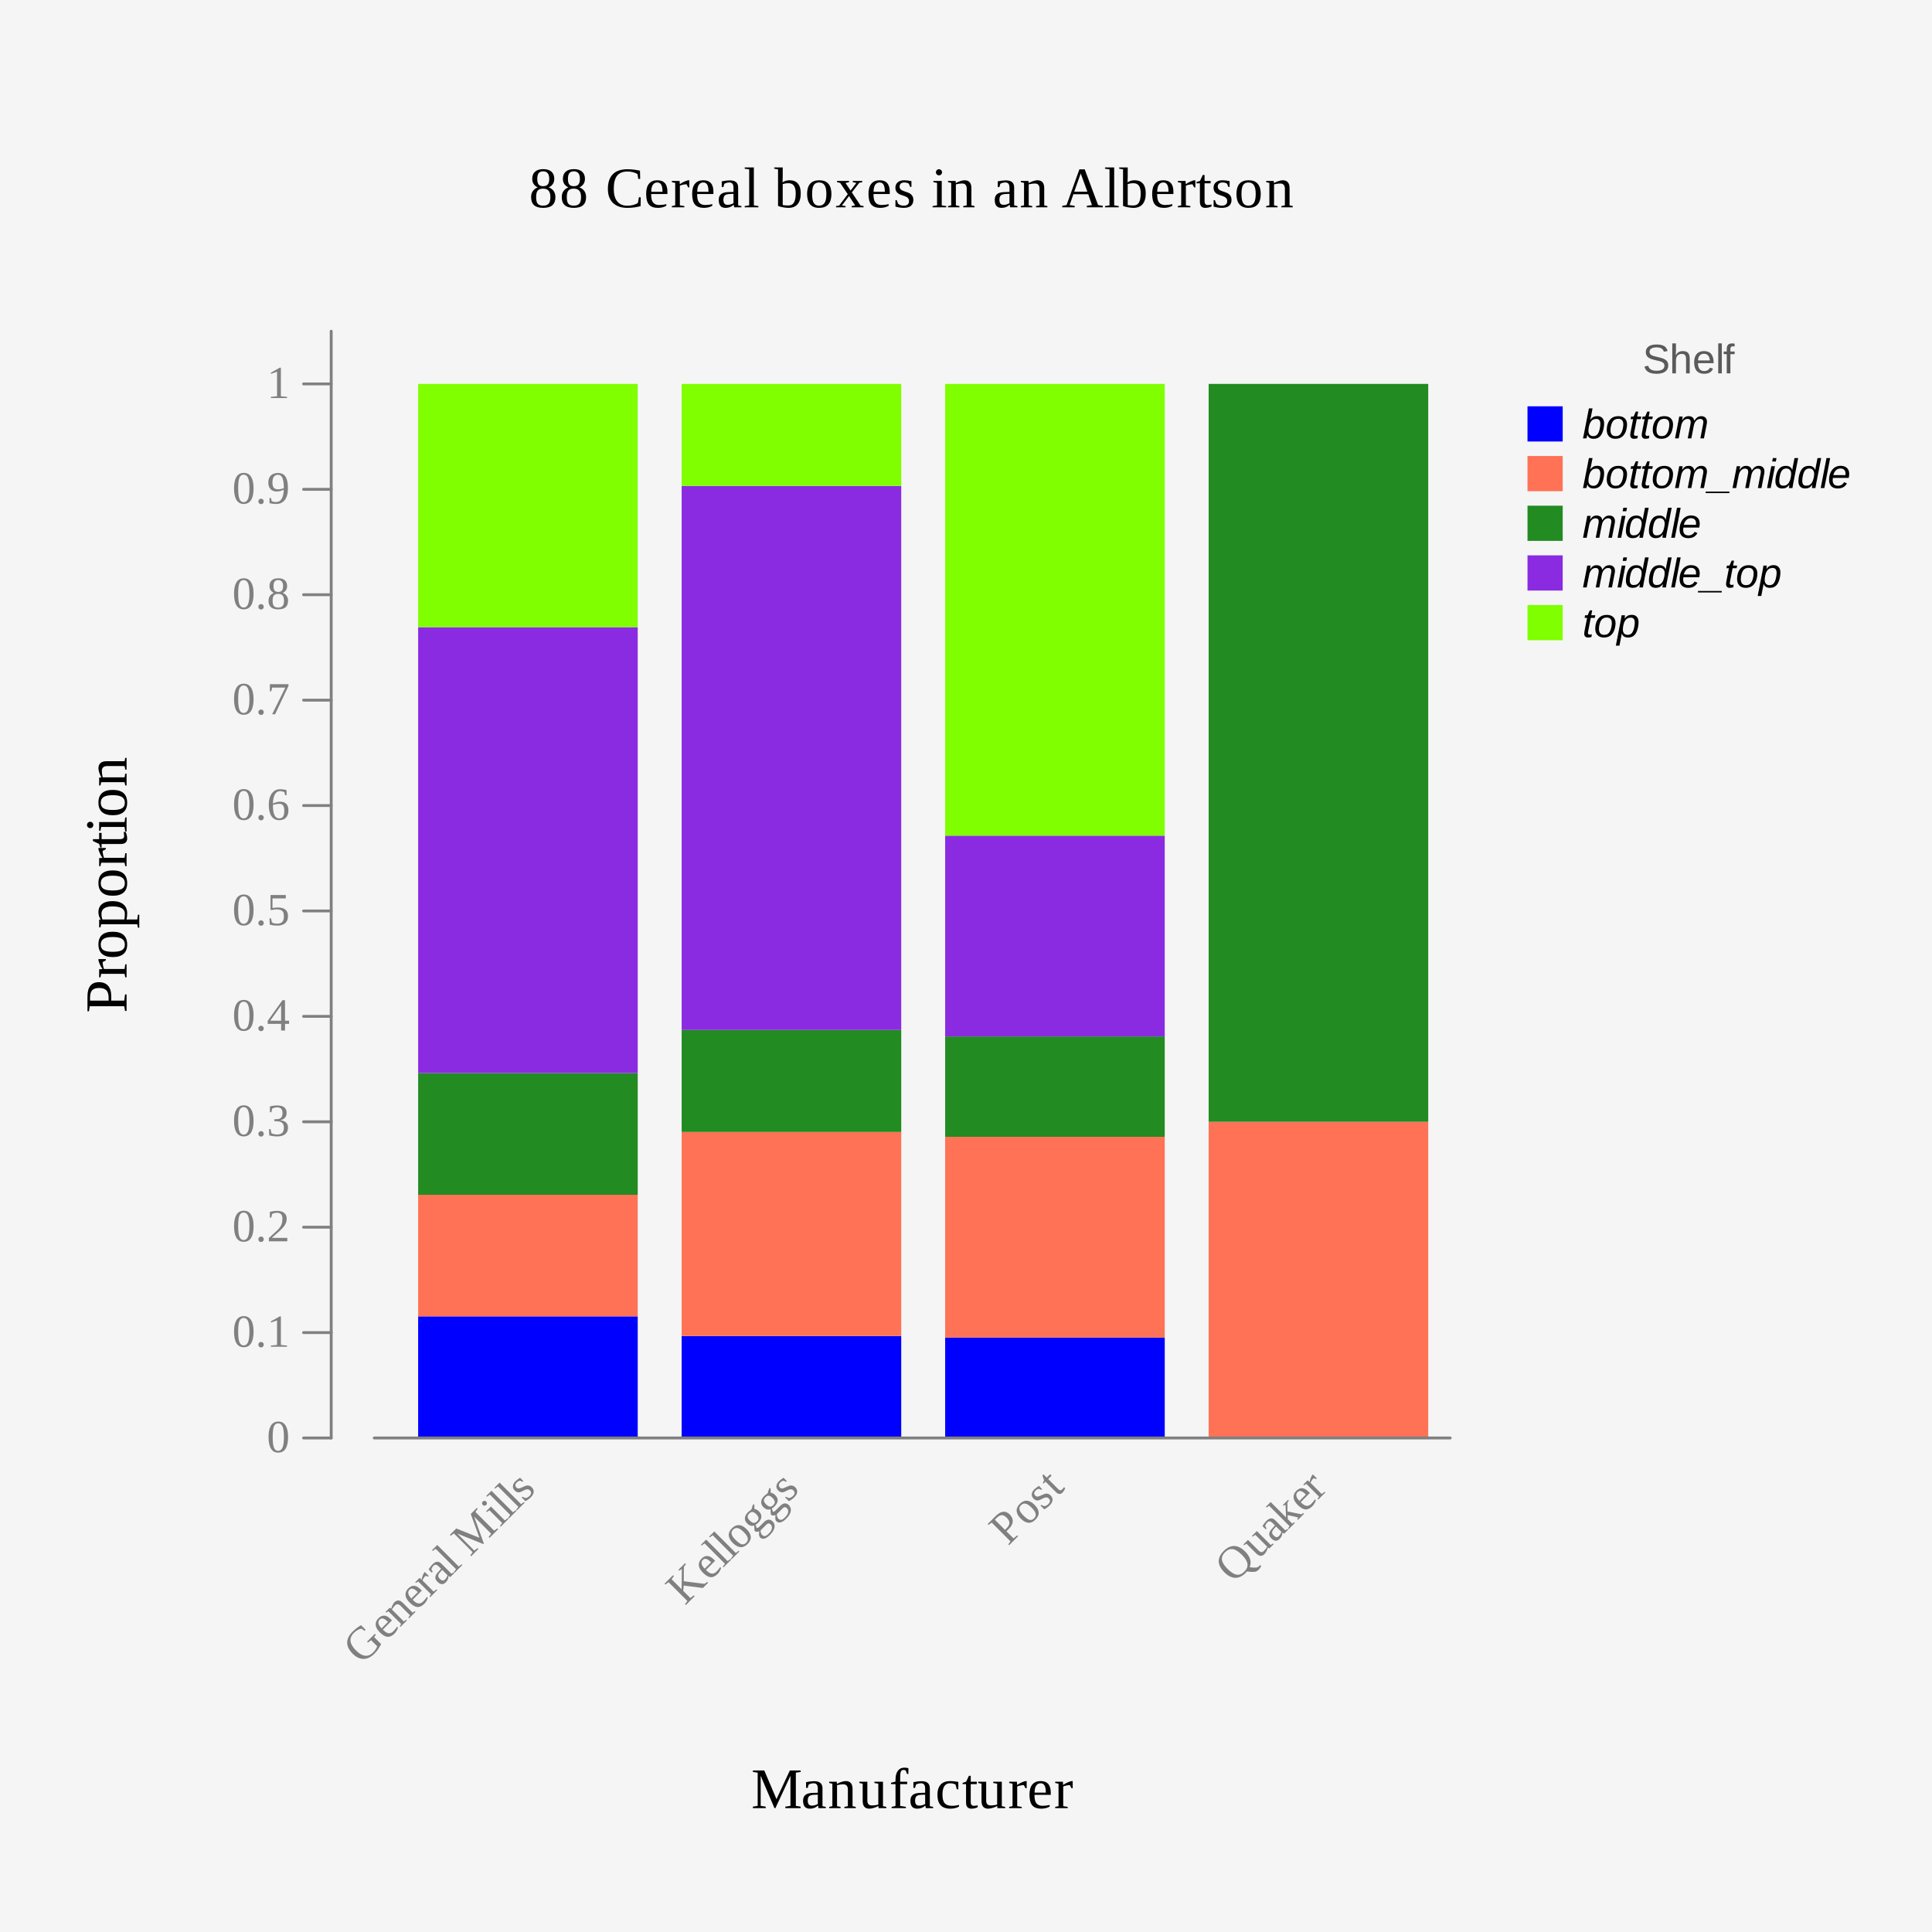 <?xml version="1.0" encoding="UTF-8"?>
<svg xmlns="http://www.w3.org/2000/svg" xmlns:xlink="http://www.w3.org/1999/xlink" width="504pt" height="504pt" viewBox="0 0 504 504" version="1.1">
<defs>
<g>
<symbol overflow="visible" id="glyph0-0">
<path style="stroke:none;" d=""/>
</symbol>
<symbol overflow="visible" id="glyph0-1">
<path style="stroke:none;" d="M 5.047 -5.609 C 4.828 -5.18 4.578 -4.754 4.297 -4.328 C 4.023 -3.91 3.691 -3.504 3.297 -3.109 C 2.398 -2.211 1.457 -1.758 0.469 -1.75 C -0.52 -1.738 -1.461 -2.18 -2.359 -3.078 C -3.328 -4.047 -3.812 -5.016 -3.812 -5.984 C -3.812 -6.953 -3.344 -7.906 -2.406 -8.844 C -1.727 -9.52 -0.992 -10.086 -0.203 -10.547 L 1 -9.344 L 0.719 -9.062 L -0.078 -9.641 C -0.41 -9.598 -0.742 -9.477 -1.078 -9.281 C -1.422 -9.094 -1.738 -8.852 -2.031 -8.562 C -2.738 -7.852 -3.039 -7.117 -2.938 -6.359 C -2.844 -5.609 -2.363 -4.801 -1.5 -3.938 C -0.688 -3.125 0.094 -2.672 0.844 -2.578 C 1.602 -2.492 2.316 -2.785 2.984 -3.453 C 3.211 -3.68 3.426 -3.945 3.625 -4.25 C 3.832 -4.562 3.961 -4.828 4.016 -5.047 L 2.438 -6.625 L 1.609 -6.016 L 1.375 -6.25 L 3.422 -8.297 L 3.656 -8.062 L 3.234 -7.422 Z M 5.047 -5.609 "/>
</symbol>
<symbol overflow="visible" id="glyph0-2">
<path style="stroke:none;" d="M -0.875 -3.031 L -0.812 -2.969 C -0.426 -2.582 -0.086 -2.328 0.203 -2.203 C 0.492 -2.078 0.781 -2.047 1.062 -2.109 C 1.352 -2.18 1.641 -2.359 1.922 -2.641 C 2.078 -2.797 2.242 -2.984 2.422 -3.203 C 2.598 -3.422 2.738 -3.613 2.844 -3.781 L 3.078 -3.547 C 3.023 -3.328 2.922 -3.07 2.766 -2.781 C 2.609 -2.488 2.41 -2.223 2.172 -1.984 C 1.566 -1.379 0.957 -1.098 0.344 -1.141 C -0.258 -1.191 -0.926 -1.582 -1.656 -2.312 C -2.332 -2.988 -2.691 -3.633 -2.734 -4.25 C -2.785 -4.875 -2.547 -5.453 -2.016 -5.984 C -1.023 -6.973 0.035 -6.898 1.172 -5.766 L 1.516 -5.422 Z M -1.688 -5.656 C -1.977 -5.363 -2.082 -5.02 -2 -4.625 C -1.926 -4.238 -1.66 -3.816 -1.203 -3.359 L 0.469 -5.031 C -0.031 -5.531 -0.445 -5.82 -0.781 -5.906 C -1.125 -6 -1.426 -5.914 -1.688 -5.656 Z M -1.688 -5.656 "/>
</symbol>
<symbol overflow="visible" id="glyph0-3">
<path style="stroke:none;" d="M -2.234 -4.922 C -2.148 -5.254 -2.023 -5.582 -1.859 -5.906 C -1.691 -6.227 -1.531 -6.469 -1.375 -6.625 C -1.039 -6.957 -0.688 -7.109 -0.312 -7.078 C 0.051 -7.055 0.422 -6.859 0.797 -6.484 L 3.359 -3.922 L 3.922 -4.297 L 4.109 -4.109 L 2.438 -2.438 L 2.25 -2.625 L 2.672 -3.234 L 0.188 -5.719 C -0.039 -5.945 -0.273 -6.07 -0.516 -6.094 C -0.766 -6.125 -1.008 -6.02 -1.25 -5.781 C -1.5 -5.531 -1.766 -5.18 -2.047 -4.734 L 1.062 -1.625 L 1.688 -2.062 L 1.875 -1.875 L 0.203 -0.203 L 0.016 -0.391 L 0.375 -0.938 L -2.953 -4.266 L -3.516 -3.922 L -3.703 -4.109 L -2.609 -5.203 Z M -2.234 -4.922 "/>
</symbol>
<symbol overflow="visible" id="glyph0-4">
<path style="stroke:none;" d="M -1.25 -6.75 L -0.203 -5.703 L -0.375 -5.531 L -1.078 -5.734 C -1.211 -5.598 -1.352 -5.414 -1.5 -5.188 C -1.656 -4.969 -1.773 -4.754 -1.859 -4.547 L 1.062 -1.625 L 1.828 -2.203 L 2.016 -2.016 L 0.172 -0.172 L -0.016 -0.359 L 0.375 -0.938 L -2.953 -4.266 L -3.547 -3.891 L -3.734 -4.078 L -2.609 -5.203 L -2.062 -4.75 C -2.031 -5.051 -1.938 -5.406 -1.781 -5.812 C -1.633 -6.227 -1.477 -6.52 -1.312 -6.688 Z M -1.25 -6.75 "/>
</symbol>
<symbol overflow="visible" id="glyph0-5">
<path style="stroke:none;" d="M -2.062 -5.906 C -1.633 -6.332 -1.227 -6.555 -0.844 -6.578 C -0.469 -6.609 -0.102 -6.445 0.25 -6.094 L 2.891 -3.453 L 3.453 -3.828 L 3.641 -3.641 L 2.578 -2.578 L 2.125 -2.906 C 2.125 -2.258 1.879 -1.691 1.391 -1.203 C 0.723 -0.535 0 -0.594 -0.781 -1.375 C -1.039 -1.633 -1.207 -1.898 -1.281 -2.172 C -1.352 -2.441 -1.32 -2.734 -1.188 -3.047 C -1.051 -3.359 -0.773 -3.723 -0.359 -4.141 L 0.188 -4.75 L -0.422 -5.359 C -0.68 -5.617 -0.922 -5.766 -1.141 -5.797 C -1.367 -5.836 -1.586 -5.754 -1.797 -5.547 C -2.078 -5.266 -2.266 -4.941 -2.359 -4.578 L -2 -3.969 L -2.234 -3.734 L -3.078 -4.578 C -2.734 -5.129 -2.395 -5.57 -2.062 -5.906 Z M 0.484 -4.453 L -0.031 -3.906 C -0.383 -3.508 -0.562 -3.18 -0.562 -2.922 C -0.57 -2.672 -0.426 -2.395 -0.125 -2.094 C 0.363 -1.602 0.805 -1.555 1.203 -1.953 C 1.391 -2.141 1.531 -2.32 1.625 -2.5 C 1.727 -2.688 1.812 -2.875 1.875 -3.062 Z M 0.484 -4.453 "/>
</symbol>
<symbol overflow="visible" id="glyph0-6">
<path style="stroke:none;" d="M 1.25 -1.812 L 2 -2.375 L 2.188 -2.188 L 0.172 -0.172 L -0.016 -0.359 L 0.547 -1.109 L -4.766 -6.422 L -5.531 -5.875 L -5.719 -6.062 L -4.359 -7.422 Z M 1.25 -1.812 "/>
</symbol>
<symbol overflow="visible" id="glyph0-7">
<path style="stroke:none;" d=""/>
</symbol>
<symbol overflow="visible" id="glyph0-8">
<path style="stroke:none;" d="M 3.562 -3.562 L 3.422 -3.422 L -3.375 -6.156 L 1.062 -1.719 L 1.922 -2.359 L 2.141 -2.141 L 0.25 -0.25 L 0.031 -0.469 L 0.641 -1.297 L -4.25 -6.188 L -5.094 -5.594 L -5.312 -5.812 L -3.641 -7.484 L 2.406 -5.062 L 0.141 -11.266 L 1.734 -12.859 L 1.953 -12.641 L 1.359 -11.797 L 6.25 -6.906 L 7.078 -7.516 L 7.297 -7.297 L 5.031 -5.031 L 4.812 -5.25 L 5.469 -6.125 L 1.031 -10.562 Z M 3.562 -3.562 "/>
</symbol>
<symbol overflow="visible" id="glyph0-9">
<path style="stroke:none;" d="M -3.609 -6.734 C -3.484 -6.609 -3.422 -6.457 -3.422 -6.281 C -3.422 -6.102 -3.484 -5.953 -3.609 -5.828 C -3.723 -5.711 -3.867 -5.656 -4.047 -5.656 C -4.223 -5.656 -4.375 -5.719 -4.5 -5.844 C -4.625 -5.969 -4.688 -6.117 -4.688 -6.297 C -4.688 -6.473 -4.629 -6.617 -4.516 -6.734 C -4.391 -6.859 -4.238 -6.922 -4.062 -6.922 C -3.883 -6.922 -3.734 -6.859 -3.609 -6.734 Z M 1.25 -1.812 L 2.016 -2.391 L 2.203 -2.203 L 0.172 -0.172 L -0.016 -0.359 L 0.562 -1.125 L -2.766 -4.453 L -3.438 -4 L -3.625 -4.188 L -2.375 -5.438 Z M 1.25 -1.812 "/>
</symbol>
<symbol overflow="visible" id="glyph0-10">
<path style="stroke:none;" d="M 1.906 -4.094 C 2.289 -3.707 2.461 -3.289 2.422 -2.844 C 2.379 -2.395 2.117 -1.93 1.641 -1.453 C 1.453 -1.266 1.219 -1.07 0.938 -0.875 C 0.656 -0.676 0.426 -0.539 0.25 -0.469 L -0.719 -1.438 L -0.531 -1.625 L 0.219 -1.281 C 0.613 -1.301 0.977 -1.477 1.312 -1.812 C 1.844 -2.344 1.883 -2.832 1.438 -3.281 C 1.094 -3.625 0.633 -3.656 0.062 -3.375 L -0.422 -3.141 C -0.785 -2.941 -1.078 -2.82 -1.297 -2.781 C -1.523 -2.75 -1.738 -2.77 -1.938 -2.844 C -2.145 -2.926 -2.344 -3.062 -2.531 -3.25 C -2.875 -3.594 -3.031 -3.977 -3 -4.406 C -2.969 -4.832 -2.754 -5.242 -2.359 -5.641 C -2.066 -5.93 -1.66 -6.242 -1.141 -6.578 L -0.297 -5.734 L -0.5 -5.531 L -1.125 -5.812 C -1.406 -5.801 -1.703 -5.641 -2.016 -5.328 C -2.242 -5.098 -2.359 -4.867 -2.359 -4.641 C -2.367 -4.422 -2.273 -4.211 -2.078 -4.016 C -1.922 -3.859 -1.738 -3.781 -1.531 -3.781 C -1.32 -3.781 -1.07 -3.852 -0.781 -4 C -0.227 -4.258 0.133 -4.414 0.312 -4.469 C 0.5 -4.531 0.68 -4.562 0.859 -4.562 C 1.035 -4.562 1.207 -4.523 1.375 -4.453 C 1.551 -4.391 1.727 -4.27 1.906 -4.094 Z M 1.906 -4.094 "/>
</symbol>
<symbol overflow="visible" id="glyph0-11">
<path style="stroke:none;" d="M 0.031 -11.156 L 0.25 -10.938 L -0.266 -10.172 L -0.297 -6.453 L 5.109 -5.766 L 5.828 -6.266 L 6.047 -6.047 L 4.688 -4.688 L -0.297 -5.328 L -0.453 -3.953 L 1.422 -2.078 L 2.328 -2.766 L 2.547 -2.547 L 0.25 -0.25 L 0.031 -0.469 L 0.641 -1.297 L -4.25 -6.188 L -5.094 -5.594 L -5.312 -5.812 L -3.094 -8.031 L -2.875 -7.812 L -3.469 -6.969 L -0.859 -4.359 L -0.797 -9.641 L -1.484 -9.203 L -1.703 -9.422 Z M 0.031 -11.156 "/>
</symbol>
<symbol overflow="visible" id="glyph0-12">
<path style="stroke:none;" d="M 1.953 -5.891 C 3.328 -4.516 3.406 -3.219 2.188 -2 C 1.602 -1.414 0.984 -1.148 0.328 -1.203 C -0.316 -1.266 -0.973 -1.629 -1.641 -2.297 C -2.297 -2.953 -2.648 -3.602 -2.703 -4.25 C -2.754 -4.895 -2.477 -5.52 -1.875 -6.125 C -1.281 -6.719 -0.66 -6.992 -0.016 -6.953 C 0.629 -6.91 1.285 -6.555 1.953 -5.891 Z M 1.203 -5.141 C 0.609 -5.734 0.094 -6.078 -0.344 -6.172 C -0.789 -6.273 -1.203 -6.141 -1.578 -5.766 C -1.93 -5.41 -2.055 -5.02 -1.953 -4.594 C -1.859 -4.176 -1.504 -3.66 -0.891 -3.047 C -0.266 -2.422 0.254 -2.055 0.672 -1.953 C 1.098 -1.859 1.488 -1.988 1.844 -2.344 C 2.207 -2.707 2.344 -3.113 2.25 -3.562 C 2.156 -4.008 1.805 -4.535 1.203 -5.141 Z M 1.203 -5.141 "/>
</symbol>
<symbol overflow="visible" id="glyph0-13">
<path style="stroke:none;" d="M 0.953 -6.266 C 1.398 -5.816 1.602 -5.344 1.562 -4.844 C 1.531 -4.352 1.258 -3.852 0.75 -3.344 C 0.531 -3.125 0.297 -2.941 0.047 -2.797 L 0.328 -1.984 C 0.391 -1.941 0.488 -1.945 0.625 -2 C 0.77 -2.062 0.914 -2.164 1.062 -2.312 L 2.219 -3.469 C 2.633 -3.883 3.031 -4.102 3.406 -4.125 C 3.789 -4.156 4.145 -4.008 4.469 -3.688 C 4.758 -3.395 4.938 -3.062 5 -2.688 C 5.062 -2.312 4.988 -1.906 4.781 -1.469 C 4.582 -1.039 4.258 -0.602 3.812 -0.156 C 3.281 0.375 2.797 0.695 2.359 0.812 C 1.922 0.926 1.551 0.832 1.25 0.531 C 1.102 0.383 1.008 0.191 0.969 -0.047 C 0.926 -0.285 0.941 -0.641 1.016 -1.109 C 0.805 -1.004 0.582 -0.957 0.344 -0.969 C 0.113 -0.988 -0.07 -1.07 -0.219 -1.219 L -0.297 -2.609 C -0.941 -2.379 -1.562 -2.562 -2.156 -3.156 C -2.582 -3.582 -2.773 -4.047 -2.734 -4.547 C -2.703 -5.055 -2.43 -5.566 -1.922 -6.078 C -1.816 -6.18 -1.672 -6.301 -1.484 -6.438 C -1.305 -6.582 -1.164 -6.688 -1.062 -6.75 L -0.609 -8.109 L -0.266 -8.078 L -0.25 -6.906 C 0.145 -6.883 0.547 -6.672 0.953 -6.266 Z M 3.969 -2.906 C 3.801 -3.07 3.625 -3.148 3.438 -3.141 C 3.258 -3.141 3.066 -3.035 2.859 -2.828 L 1.359 -1.328 C 1.348 -1.109 1.379 -0.883 1.453 -0.656 C 1.535 -0.438 1.645 -0.258 1.781 -0.125 C 2.02 0.113 2.273 0.203 2.547 0.141 C 2.816 0.078 3.129 -0.129 3.484 -0.484 C 3.953 -0.953 4.223 -1.395 4.297 -1.812 C 4.379 -2.238 4.27 -2.602 3.969 -2.906 Z M 0.438 -3.688 C 0.738 -3.988 0.863 -4.285 0.812 -4.578 C 0.77 -4.879 0.578 -5.203 0.234 -5.547 C -0.141 -5.922 -0.469 -6.117 -0.75 -6.141 C -1.031 -6.16 -1.316 -6.023 -1.609 -5.734 C -1.898 -5.441 -2.035 -5.148 -2.016 -4.859 C -2.004 -4.578 -1.812 -4.25 -1.438 -3.875 C -1.082 -3.52 -0.754 -3.328 -0.453 -3.297 C -0.148 -3.266 0.145 -3.395 0.438 -3.688 Z M 0.438 -3.688 "/>
</symbol>
<symbol overflow="visible" id="glyph0-14">
<path style="stroke:none;" d="M -0.344 -7.469 C -0.801 -7.926 -1.234 -8.145 -1.641 -8.125 C -2.055 -8.113 -2.516 -7.859 -3.016 -7.359 L -3.438 -6.938 L -0.797 -4.297 L -0.359 -4.734 C 0.109 -5.203 0.348 -5.656 0.359 -6.094 C 0.367 -6.531 0.133 -6.988 -0.344 -7.469 Z M -0.422 -3.922 L 1.422 -2.078 L 2.422 -2.859 L 2.641 -2.641 L 0.297 -0.297 L 0.078 -0.516 L 0.641 -1.297 L -4.25 -6.188 L -5.094 -5.594 L -5.312 -5.812 L -3.219 -7.906 C -1.863 -9.258 -0.641 -9.391 0.453 -8.297 C 1.016 -7.734 1.273 -7.129 1.234 -6.484 C 1.191 -5.836 0.852 -5.195 0.219 -4.562 Z M -0.422 -3.922 "/>
</symbol>
<symbol overflow="visible" id="glyph0-15">
<path style="stroke:none;" d="M 1.469 -1.281 C 1.207 -1.02 0.93 -0.906 0.641 -0.938 C 0.348 -0.969 0.062 -1.125 -0.219 -1.406 L -2.953 -4.141 L -3.453 -3.641 L -3.641 -3.828 L -3.312 -4.5 L -3.75 -5.781 L -3.484 -6.047 L -2.625 -5.188 L -1.734 -6.078 L -1.375 -5.719 L -2.266 -4.828 L 0.391 -2.172 C 0.566 -1.992 0.738 -1.898 0.906 -1.891 C 1.082 -1.891 1.234 -1.953 1.359 -2.078 C 1.523 -2.242 1.703 -2.461 1.891 -2.734 L 2.172 -2.453 C 2.141 -2.297 2.051 -2.098 1.906 -1.859 C 1.77 -1.629 1.625 -1.438 1.469 -1.281 Z M 1.469 -1.281 "/>
</symbol>
<symbol overflow="visible" id="glyph0-16">
<path style="stroke:none;" d="M -1.547 -3.984 C -0.66 -3.098 0.125 -2.602 0.812 -2.5 C 1.508 -2.406 2.176 -2.676 2.812 -3.312 C 3.445 -3.945 3.719 -4.609 3.625 -5.297 C 3.539 -5.992 3.051 -6.789 2.156 -7.688 C 1.258 -8.582 0.461 -9.078 -0.234 -9.172 C -0.93 -9.266 -1.598 -8.992 -2.234 -8.359 C -2.867 -7.723 -3.133 -7.055 -3.031 -6.359 C -2.938 -5.672 -2.441 -4.879 -1.547 -3.984 Z M -2.406 -3.125 C -4.312 -5.031 -4.363 -6.883 -2.562 -8.688 C -1.676 -9.57 -0.758 -10.004 0.188 -9.984 C 1.133 -9.961 2.078 -9.484 3.016 -8.547 C 4.367 -7.191 4.758 -5.82 4.188 -4.438 L 4.641 -4.391 C 5.191 -4.336 5.613 -4.328 5.906 -4.359 C 6.207 -4.398 6.441 -4.504 6.609 -4.672 L 6.938 -5.031 L 7.203 -4.766 C 7.172 -4.672 7.082 -4.516 6.938 -4.297 C 6.801 -4.086 6.672 -3.922 6.547 -3.797 C 6.348 -3.598 6.141 -3.453 5.922 -3.359 C 5.711 -3.273 5.457 -3.227 5.156 -3.219 C 4.852 -3.207 4.289 -3.25 3.469 -3.344 C 3.395 -3.227 3.289 -3.102 3.156 -2.969 C 2.27 -2.082 1.352 -1.656 0.406 -1.688 C -0.539 -1.719 -1.477 -2.195 -2.406 -3.125 Z M -2.406 -3.125 "/>
</symbol>
<symbol overflow="visible" id="glyph0-17">
<path style="stroke:none;" d="M 0.188 -2.406 C 0.664 -1.926 1.125 -1.906 1.562 -2.344 C 1.906 -2.688 2.18 -3.055 2.391 -3.453 L -0.688 -6.531 L -1.391 -6.047 L -1.578 -6.234 L -0.297 -7.516 L 3.328 -3.891 L 3.906 -4.281 L 4.094 -4.094 L 2.969 -2.969 L 2.594 -3.25 C 2.52 -2.945 2.395 -2.625 2.219 -2.281 C 2.039 -1.938 1.867 -1.68 1.703 -1.516 C 1.035 -0.848 0.316 -0.898 -0.453 -1.672 L -3 -4.219 L -3.609 -3.828 L -3.797 -4.016 L -2.609 -5.203 Z M 0.188 -2.406 "/>
</symbol>
<symbol overflow="visible" id="glyph0-18">
<path style="stroke:none;" d="M -0.453 -3.297 L -0.594 -6.625 L -1.094 -6.344 L -1.281 -6.531 L 0.078 -7.891 L 0.266 -7.703 L -0.109 -7.109 L -0.078 -4.859 L 3.547 -4.109 L 4.062 -4.438 L 4.25 -4.25 L 2.656 -2.656 L 2.469 -2.844 L 2.719 -3.281 L -0.031 -3.906 L 0 -2.844 L 1.141 -1.703 L 1.656 -2.031 L 1.844 -1.844 L 0.25 -0.25 L 0.062 -0.438 L 0.453 -1.016 L -4.859 -6.328 L -5.531 -5.875 L -5.719 -6.062 L -4.469 -7.312 Z M -0.453 -3.297 "/>
</symbol>
<symbol overflow="visible" id="glyph1-0">
<path style="stroke:none;" d=""/>
</symbol>
<symbol overflow="visible" id="glyph1-1">
<path style="stroke:none;" d="M 6.312 0 L 6.062 0 L 2.469 -8.438 L 2.469 -0.594 L 3.781 -0.391 L 3.781 0 L 0.438 0 L 0.438 -0.391 L 1.688 -0.594 L 1.688 -9.25 L 0.438 -9.438 L 0.438 -9.828 L 3.406 -9.828 L 6.594 -2.344 L 10.078 -9.828 L 12.891 -9.828 L 12.891 -9.438 L 11.641 -9.25 L 11.641 -0.594 L 12.891 -0.391 L 12.891 0 L 8.906 0 L 8.906 -0.391 L 10.234 -0.594 L 10.234 -8.438 Z M 6.312 0 "/>
</symbol>
<symbol overflow="visible" id="glyph1-2">
<path style="stroke:none;" d="M 3.406 -7.031 C 4.156 -7.031 4.707 -6.875 5.062 -6.562 C 5.414 -6.258 5.594 -5.789 5.594 -5.156 L 5.594 -0.516 L 6.453 -0.328 L 6.453 0 L 4.562 0 L 4.422 -0.688 C 3.867 -0.133 3.16 0.141 2.297 0.141 C 1.117 0.141 0.531 -0.539 0.531 -1.906 C 0.531 -2.363 0.617 -2.742 0.797 -3.047 C 0.973 -3.348 1.254 -3.578 1.641 -3.734 C 2.035 -3.891 2.602 -3.973 3.344 -3.984 L 4.375 -4.016 L 4.375 -5.094 C 4.375 -5.57 4.285 -5.922 4.109 -6.141 C 3.941 -6.367 3.676 -6.484 3.312 -6.484 C 2.82 -6.484 2.379 -6.367 1.984 -6.141 L 1.734 -5.281 L 1.312 -5.281 L 1.312 -6.781 C 2.102 -6.945 2.801 -7.031 3.406 -7.031 Z M 4.375 -3.516 L 3.422 -3.484 C 2.766 -3.453 2.32 -3.32 2.094 -3.094 C 1.863 -2.863 1.75 -2.484 1.75 -1.953 C 1.75 -1.086 2.098 -0.656 2.797 -0.656 C 3.117 -0.656 3.398 -0.691 3.641 -0.766 C 3.891 -0.848 4.133 -0.945 4.375 -1.062 Z M 4.375 -3.516 "/>
</symbol>
<symbol overflow="visible" id="glyph1-3">
<path style="stroke:none;" d="M 2.375 -6.328 C 2.75 -6.547 3.148 -6.723 3.578 -6.859 C 4.004 -6.992 4.359 -7.062 4.641 -7.062 C 5.234 -7.062 5.68 -6.891 5.984 -6.547 C 6.285 -6.203 6.438 -5.703 6.438 -5.047 L 6.438 -0.516 L 7.266 -0.328 L 7.266 0 L 4.312 0 L 4.312 -0.328 L 5.219 -0.516 L 5.219 -4.906 C 5.219 -5.312 5.117 -5.629 4.922 -5.859 C 4.723 -6.098 4.414 -6.219 4 -6.219 C 3.562 -6.219 3.023 -6.145 2.391 -6 L 2.391 -0.516 L 3.312 -0.328 L 3.312 0 L 0.344 0 L 0.344 -0.328 L 1.172 -0.516 L 1.172 -6.375 L 0.344 -6.562 L 0.344 -6.891 L 2.312 -6.891 Z M 2.375 -6.328 "/>
</symbol>
<symbol overflow="visible" id="glyph1-4">
<path style="stroke:none;" d="M 2.297 -1.969 C 2.297 -1.125 2.688 -0.703 3.469 -0.703 C 4.07 -0.703 4.633 -0.781 5.156 -0.938 L 5.156 -6.375 L 4.125 -6.562 L 4.125 -6.891 L 6.375 -6.891 L 6.375 -0.516 L 7.25 -0.328 L 7.25 0 L 5.234 0 L 5.172 -0.562 C 4.828 -0.363 4.426 -0.195 3.969 -0.062 C 3.52 0.07 3.141 0.141 2.828 0.141 C 1.66 0.141 1.078 -0.531 1.078 -1.875 L 1.078 -6.375 L 0.203 -6.562 L 0.203 -6.891 L 2.297 -6.891 Z M 2.297 -1.969 "/>
</symbol>
<symbol overflow="visible" id="glyph1-5">
<path style="stroke:none;" d="M 1.641 -6.266 L 0.469 -6.266 L 0.469 -6.625 L 1.641 -6.922 L 1.641 -7.391 C 1.641 -8.41 1.844 -9.191 2.25 -9.734 C 2.656 -10.285 3.223 -10.562 3.953 -10.562 C 4.328 -10.562 4.676 -10.516 5 -10.422 L 5 -8.922 L 4.641 -8.922 L 4.312 -9.828 C 4.145 -9.922 3.941 -9.969 3.703 -9.969 C 3.398 -9.969 3.18 -9.832 3.047 -9.562 C 2.922 -9.289 2.859 -8.781 2.859 -8.031 L 2.859 -6.891 L 4.688 -6.891 L 4.688 -6.266 L 2.859 -6.266 L 2.859 -0.578 L 4.344 -0.328 L 4.344 0 L 0.625 0 L 0.625 -0.328 L 1.641 -0.578 Z M 1.641 -6.266 "/>
</symbol>
<symbol overflow="visible" id="glyph1-6">
<path style="stroke:none;" d="M 6.203 -0.422 C 5.961 -0.242 5.629 -0.102 5.203 0 C 4.785 0.094 4.359 0.141 3.922 0.141 C 1.691 0.141 0.578 -1.07 0.578 -3.5 C 0.578 -4.645 0.859 -5.523 1.422 -6.141 C 1.992 -6.754 2.812 -7.062 3.875 -7.062 C 4.531 -7.062 5.25 -6.988 6.031 -6.844 L 6.031 -4.922 L 5.625 -4.922 L 5.312 -6.141 C 4.906 -6.367 4.422 -6.484 3.859 -6.484 C 2.547 -6.484 1.891 -5.488 1.891 -3.5 C 1.891 -2.457 2.086 -1.711 2.484 -1.266 C 2.879 -0.828 3.5 -0.609 4.344 -0.609 C 5.051 -0.609 5.672 -0.691 6.203 -0.859 Z M 6.203 -0.422 "/>
</symbol>
<symbol overflow="visible" id="glyph1-7">
<path style="stroke:none;" d="M 2.453 0.141 C 1.984 0.141 1.629 0.004 1.391 -0.266 C 1.16 -0.547 1.047 -0.938 1.047 -1.438 L 1.047 -6.266 L 0.141 -6.266 L 0.141 -6.594 L 1.062 -6.891 L 1.797 -8.438 L 2.266 -8.438 L 2.266 -6.891 L 3.844 -6.891 L 3.844 -6.266 L 2.266 -6.266 L 2.266 -1.578 C 2.266 -1.254 2.336 -1.008 2.484 -0.844 C 2.629 -0.688 2.816 -0.609 3.047 -0.609 C 3.328 -0.609 3.672 -0.648 4.078 -0.734 L 4.078 -0.25 C 3.91 -0.133 3.664 -0.039 3.344 0.031 C 3.02 0.102 2.723 0.141 2.453 0.141 Z M 2.453 0.141 "/>
</symbol>
<symbol overflow="visible" id="glyph1-8">
<path style="stroke:none;" d="M 4.859 -7.062 L 4.859 -5.203 L 4.547 -5.203 L 4.125 -6.016 C 3.875 -6.016 3.582 -5.977 3.25 -5.906 C 2.914 -5.844 2.629 -5.758 2.391 -5.656 L 2.391 -0.516 L 3.562 -0.328 L 3.562 0 L 0.297 0 L 0.297 -0.328 L 1.172 -0.516 L 1.172 -6.375 L 0.297 -6.562 L 0.297 -6.891 L 2.312 -6.891 L 2.375 -6.031 C 2.664 -6.27 3.062 -6.5 3.562 -6.719 C 4.062 -6.945 4.457 -7.062 4.75 -7.062 Z M 4.859 -7.062 "/>
</symbol>
<symbol overflow="visible" id="glyph1-9">
<path style="stroke:none;" d="M 1.906 -3.469 L 1.906 -3.328 C 1.906 -2.66 1.977 -2.141 2.125 -1.766 C 2.27 -1.391 2.5 -1.102 2.812 -0.906 C 3.125 -0.707 3.531 -0.609 4.031 -0.609 C 4.301 -0.609 4.613 -0.629 4.969 -0.672 C 5.332 -0.723 5.629 -0.773 5.859 -0.828 L 5.859 -0.422 C 5.629 -0.266 5.312 -0.129 4.906 -0.016 C 4.508 0.086 4.098 0.141 3.672 0.141 C 2.609 0.141 1.828 -0.145 1.328 -0.719 C 0.836 -1.289 0.594 -2.219 0.594 -3.5 C 0.594 -4.695 0.844 -5.586 1.344 -6.172 C 1.844 -6.766 2.562 -7.062 3.5 -7.062 C 5.258 -7.062 6.141 -6.062 6.141 -4.062 L 6.141 -3.469 Z M 3.5 -6.484 C 2.988 -6.484 2.598 -6.273 2.328 -5.859 C 2.055 -5.453 1.922 -4.848 1.922 -4.047 L 4.859 -4.047 C 4.859 -4.922 4.742 -5.547 4.516 -5.922 C 4.297 -6.297 3.957 -6.484 3.5 -6.484 Z M 3.5 -6.484 "/>
</symbol>
<symbol overflow="visible" id="glyph1-10">
<path style="stroke:none;" d="M 6.625 -7.422 C 6.625 -6.891 6.492 -6.438 6.234 -6.062 C 5.973 -5.688 5.617 -5.398 5.172 -5.203 C 5.734 -5.004 6.164 -4.688 6.469 -4.25 C 6.77 -3.812 6.922 -3.281 6.922 -2.656 C 6.922 -1.727 6.66 -1.031 6.141 -0.562 C 5.617 -0.094 4.805 0.141 3.703 0.141 C 1.617 0.141 0.578 -0.789 0.578 -2.656 C 0.578 -3.301 0.734 -3.836 1.047 -4.266 C 1.359 -4.691 1.781 -5.004 2.312 -5.203 C 1.883 -5.398 1.535 -5.68 1.266 -6.047 C 1.004 -6.422 0.875 -6.879 0.875 -7.422 C 0.875 -8.234 1.117 -8.859 1.609 -9.297 C 2.109 -9.742 2.828 -9.969 3.766 -9.969 C 4.672 -9.969 5.375 -9.75 5.875 -9.312 C 6.375 -8.875 6.625 -8.242 6.625 -7.422 Z M 5.609 -2.656 C 5.609 -3.438 5.453 -4 5.141 -4.344 C 4.836 -4.695 4.359 -4.875 3.703 -4.875 C 3.055 -4.875 2.594 -4.707 2.312 -4.375 C 2.031 -4.039 1.891 -3.469 1.891 -2.656 C 1.891 -1.82 2.031 -1.242 2.312 -0.922 C 2.602 -0.598 3.066 -0.438 3.703 -0.438 C 4.359 -0.438 4.836 -0.602 5.141 -0.938 C 5.453 -1.281 5.609 -1.852 5.609 -2.656 Z M 5.312 -7.422 C 5.312 -8.098 5.176 -8.594 4.906 -8.906 C 4.645 -9.227 4.25 -9.391 3.719 -9.391 C 3.195 -9.391 2.812 -9.234 2.562 -8.922 C 2.312 -8.617 2.188 -8.117 2.188 -7.422 C 2.188 -6.742 2.305 -6.254 2.547 -5.953 C 2.797 -5.66 3.188 -5.516 3.719 -5.516 C 4.27 -5.516 4.672 -5.664 4.922 -5.969 C 5.18 -6.27 5.312 -6.754 5.312 -7.422 Z M 5.312 -7.422 "/>
</symbol>
<symbol overflow="visible" id="glyph1-11">
<path style="stroke:none;" d=""/>
</symbol>
<symbol overflow="visible" id="glyph1-12">
<path style="stroke:none;" d="M 5.672 0.141 C 4.078 0.141 2.832 -0.289 1.938 -1.156 C 1.051 -2.02 0.609 -3.234 0.609 -4.797 C 0.609 -6.484 1.035 -7.758 1.891 -8.625 C 2.742 -9.5 4.016 -9.938 5.703 -9.938 C 6.723 -9.938 7.816 -9.812 8.984 -9.562 L 9.031 -7.406 L 8.547 -7.406 L 8.328 -8.688 C 7.984 -8.895 7.582 -9.055 7.125 -9.172 C 6.676 -9.285 6.219 -9.344 5.75 -9.344 C 4.5 -9.344 3.582 -8.973 3 -8.234 C 2.426 -7.504 2.141 -6.363 2.141 -4.812 C 2.141 -3.383 2.441 -2.297 3.047 -1.547 C 3.648 -0.797 4.531 -0.422 5.688 -0.422 C 6.238 -0.422 6.758 -0.488 7.25 -0.625 C 7.75 -0.758 8.145 -0.938 8.438 -1.156 L 8.703 -2.625 L 9.172 -2.625 L 9.141 -0.312 C 8.055 -0.008 6.898 0.141 5.672 0.141 Z M 5.672 0.141 "/>
</symbol>
<symbol overflow="visible" id="glyph1-13">
<path style="stroke:none;" d="M 2.688 -0.516 L 3.875 -0.328 L 3.875 0 L 0.297 0 L 0.297 -0.328 L 1.469 -0.516 L 1.469 -9.906 L 0.297 -10.078 L 0.297 -10.406 L 2.688 -10.406 Z M 2.688 -0.516 "/>
</symbol>
<symbol overflow="visible" id="glyph1-14">
<path style="stroke:none;" d="M 5.609 -3.641 C 5.609 -4.535 5.453 -5.203 5.141 -5.641 C 4.828 -6.078 4.344 -6.297 3.688 -6.297 C 3.406 -6.297 3.117 -6.27 2.828 -6.219 C 2.547 -6.164 2.344 -6.113 2.219 -6.062 L 2.219 -0.594 C 2.625 -0.52 3.113 -0.484 3.688 -0.484 C 4.363 -0.484 4.852 -0.742 5.156 -1.266 C 5.457 -1.797 5.609 -2.586 5.609 -3.641 Z M 1 -9.906 L 0 -10.078 L 0 -10.406 L 2.219 -10.406 L 2.219 -7.953 C 2.219 -7.68 2.203 -7.195 2.172 -6.5 C 2.66 -6.875 3.273 -7.062 4.016 -7.062 C 4.953 -7.062 5.672 -6.773 6.172 -6.203 C 6.672 -5.641 6.922 -4.785 6.922 -3.641 C 6.922 -2.398 6.645 -1.457 6.094 -0.812 C 5.551 -0.176 4.758 0.141 3.719 0.141 C 3.301 0.141 2.836 0.094 2.328 0 C 1.828 -0.082 1.383 -0.203 1 -0.359 Z M 1 -9.906 "/>
</symbol>
<symbol overflow="visible" id="glyph1-15">
<path style="stroke:none;" d="M 6.922 -3.484 C 6.922 -1.066 5.848 0.141 3.703 0.141 C 2.672 0.141 1.891 -0.164 1.359 -0.781 C 0.836 -1.406 0.578 -2.305 0.578 -3.484 C 0.578 -4.641 0.836 -5.523 1.359 -6.141 C 1.891 -6.754 2.691 -7.062 3.766 -7.062 C 4.805 -7.062 5.594 -6.758 6.125 -6.156 C 6.656 -5.562 6.922 -4.672 6.922 -3.484 Z M 5.609 -3.484 C 5.609 -4.535 5.453 -5.297 5.141 -5.766 C 4.836 -6.242 4.359 -6.484 3.703 -6.484 C 3.066 -6.484 2.602 -6.254 2.312 -5.797 C 2.031 -5.348 1.891 -4.578 1.891 -3.484 C 1.891 -2.367 2.035 -1.582 2.328 -1.125 C 2.617 -0.664 3.078 -0.438 3.703 -0.438 C 4.348 -0.438 4.828 -0.676 5.141 -1.156 C 5.453 -1.633 5.609 -2.41 5.609 -3.484 Z M 5.609 -3.484 "/>
</symbol>
<symbol overflow="visible" id="glyph1-16">
<path style="stroke:none;" d="M 7.312 -0.328 L 7.312 0 L 4.203 0 L 4.203 -0.328 L 5.109 -0.5 L 3.516 -2.938 L 1.656 -0.484 L 2.609 -0.328 L 2.609 0 L 0.125 0 L 0.125 -0.328 L 0.938 -0.453 L 3.188 -3.438 L 1.203 -6.375 L 0.391 -6.562 L 0.391 -6.891 L 3.516 -6.891 L 3.516 -6.562 L 2.594 -6.359 L 3.922 -4.375 L 5.438 -6.375 L 4.5 -6.562 L 4.5 -6.891 L 6.969 -6.891 L 6.969 -6.562 L 6.188 -6.406 L 4.25 -3.891 L 6.516 -0.484 Z M 7.312 -0.328 "/>
</symbol>
<symbol overflow="visible" id="glyph1-17">
<path style="stroke:none;" d="M 5.297 -1.938 C 5.297 -1.25 5.078 -0.727 4.641 -0.375 C 4.211 -0.031 3.578 0.141 2.734 0.141 C 2.391 0.141 2.008 0.102 1.594 0.031 C 1.188 -0.031 0.863 -0.109 0.625 -0.203 L 0.625 -1.891 L 0.953 -1.891 L 1.312 -0.938 C 1.688 -0.602 2.164 -0.438 2.75 -0.438 C 3.695 -0.438 4.172 -0.836 4.172 -1.641 C 4.172 -2.242 3.797 -2.672 3.047 -2.922 L 2.391 -3.141 C 1.898 -3.297 1.539 -3.457 1.312 -3.625 C 1.094 -3.789 0.922 -3.992 0.797 -4.234 C 0.672 -4.473 0.609 -4.766 0.609 -5.109 C 0.609 -5.711 0.816 -6.188 1.234 -6.531 C 1.648 -6.883 2.207 -7.062 2.906 -7.062 C 3.406 -7.062 4.035 -6.988 4.797 -6.844 L 4.797 -5.344 L 4.453 -5.344 L 4.141 -6.141 C 3.879 -6.367 3.473 -6.484 2.922 -6.484 C 2.523 -6.484 2.223 -6.383 2.016 -6.188 C 1.805 -5.988 1.703 -5.723 1.703 -5.391 C 1.703 -5.117 1.797 -4.883 1.984 -4.688 C 2.172 -4.5 2.457 -4.344 2.844 -4.219 C 3.562 -3.977 4.031 -3.801 4.25 -3.688 C 4.469 -3.57 4.656 -3.43 4.812 -3.266 C 4.969 -3.109 5.086 -2.922 5.172 -2.703 C 5.254 -2.492 5.297 -2.238 5.297 -1.938 Z M 5.297 -1.938 "/>
</symbol>
<symbol overflow="visible" id="glyph1-18">
<path style="stroke:none;" d="M 2.781 -9.141 C 2.781 -8.922 2.703 -8.734 2.547 -8.578 C 2.391 -8.422 2.203 -8.344 1.984 -8.344 C 1.766 -8.344 1.578 -8.422 1.422 -8.578 C 1.266 -8.734 1.188 -8.922 1.188 -9.141 C 1.188 -9.359 1.266 -9.547 1.422 -9.703 C 1.578 -9.859 1.766 -9.938 1.984 -9.938 C 2.203 -9.938 2.391 -9.859 2.547 -9.703 C 2.703 -9.547 2.781 -9.359 2.781 -9.141 Z M 2.703 -0.516 L 3.875 -0.328 L 3.875 0 L 0.312 0 L 0.312 -0.328 L 1.484 -0.516 L 1.484 -6.375 L 0.516 -6.562 L 0.516 -6.891 L 2.703 -6.891 Z M 2.703 -0.516 "/>
</symbol>
<symbol overflow="visible" id="glyph1-19">
<path style="stroke:none;" d="M 3.375 -0.391 L 3.375 0 L 0.141 0 L 0.141 -0.391 L 1.266 -0.594 L 4.609 -9.906 L 6 -9.906 L 9.484 -0.594 L 10.719 -0.391 L 10.719 0 L 6.562 0 L 6.562 -0.391 L 7.891 -0.594 L 6.922 -3.422 L 3.047 -3.422 L 2.062 -0.594 Z M 4.953 -8.844 L 3.266 -4.078 L 6.688 -4.078 Z M 4.953 -8.844 "/>
</symbol>
<symbol overflow="visible" id="glyph2-0">
<path style="stroke:none;" d=""/>
</symbol>
<symbol overflow="visible" id="glyph2-1">
<path style="stroke:none;" d="M 5.547 -3.969 C 5.547 -1.238 4.688 0.125 2.969 0.125 C 2.133 0.125 1.504 -0.223 1.078 -0.922 C 0.66 -1.617 0.453 -2.633 0.453 -3.969 C 0.453 -5.258 0.66 -6.25 1.078 -6.938 C 1.504 -7.633 2.148 -7.984 3.016 -7.984 C 3.836 -7.984 4.461 -7.641 4.891 -6.953 C 5.328 -6.273 5.547 -5.281 5.547 -3.969 Z M 4.469 -3.969 C 4.469 -5.219 4.348 -6.117 4.109 -6.672 C 3.867 -7.234 3.488 -7.516 2.969 -7.516 C 2.457 -7.516 2.086 -7.25 1.859 -6.719 C 1.641 -6.195 1.531 -5.281 1.531 -3.969 C 1.531 -2.633 1.645 -1.695 1.875 -1.156 C 2.102 -0.613 2.469 -0.344 2.969 -0.344 C 3.477 -0.344 3.852 -0.625 4.094 -1.188 C 4.344 -1.758 4.469 -2.688 4.469 -3.969 Z M 4.469 -3.969 "/>
</symbol>
<symbol overflow="visible" id="glyph2-2">
<path style="stroke:none;" d="M 2.203 -0.547 C 2.203 -0.348 2.133 -0.176 2 -0.031 C 1.875 0.102 1.707 0.172 1.5 0.172 C 1.301 0.172 1.133 0.102 1 -0.031 C 0.863 -0.176 0.797 -0.348 0.797 -0.547 C 0.797 -0.742 0.863 -0.91 1 -1.047 C 1.133 -1.18 1.301 -1.25 1.5 -1.25 C 1.695 -1.25 1.863 -1.18 2 -1.047 C 2.133 -0.91 2.203 -0.742 2.203 -0.547 Z M 2.203 -0.547 "/>
</symbol>
<symbol overflow="visible" id="glyph2-3">
<path style="stroke:none;" d="M 3.672 -0.469 L 5.281 -0.312 L 5.281 0 L 1.062 0 L 1.062 -0.312 L 2.672 -0.469 L 2.672 -6.875 L 1.078 -6.312 L 1.078 -6.625 L 3.375 -7.922 L 3.672 -7.922 Z M 3.672 -0.469 "/>
</symbol>
<symbol overflow="visible" id="glyph2-4">
<path style="stroke:none;" d="M 5.344 0 L 0.531 0 L 0.531 -0.859 L 1.625 -1.859 C 2.32 -2.461 2.832 -2.953 3.156 -3.328 C 3.488 -3.711 3.723 -4.102 3.859 -4.5 C 4.004 -4.906 4.078 -5.367 4.078 -5.891 C 4.078 -6.398 3.961 -6.785 3.734 -7.047 C 3.504 -7.316 3.129 -7.453 2.609 -7.453 C 2.398 -7.453 2.188 -7.422 1.969 -7.359 C 1.75 -7.305 1.555 -7.234 1.391 -7.141 L 1.172 -6.188 L 0.797 -6.188 L 0.797 -7.688 C 1.504 -7.863 2.109 -7.953 2.609 -7.953 C 3.461 -7.953 4.102 -7.77 4.531 -7.406 C 4.969 -7.051 5.188 -6.547 5.188 -5.891 C 5.188 -5.453 5.098 -5.039 4.922 -4.656 C 4.754 -4.27 4.492 -3.883 4.141 -3.5 C 3.797 -3.113 3.219 -2.57 2.406 -1.875 C 2.051 -1.582 1.68 -1.258 1.297 -0.906 L 5.344 -0.906 Z M 5.344 0 "/>
</symbol>
<symbol overflow="visible" id="glyph2-5">
<path style="stroke:none;" d="M 5.531 -2.141 C 5.531 -1.43 5.285 -0.875 4.797 -0.469 C 4.316 -0.07 3.633 0.125 2.75 0.125 C 2.008 0.125 1.305 0.035 0.641 -0.141 L 0.578 -1.781 L 0.969 -1.781 L 1.219 -0.688 C 1.375 -0.602 1.594 -0.531 1.875 -0.469 C 2.156 -0.406 2.414 -0.375 2.656 -0.375 C 3.27 -0.375 3.723 -0.516 4.016 -0.797 C 4.305 -1.078 4.453 -1.547 4.453 -2.203 C 4.453 -2.711 4.316 -3.102 4.047 -3.375 C 3.773 -3.645 3.359 -3.789 2.797 -3.812 L 1.953 -3.859 L 1.953 -4.344 L 2.797 -4.391 C 3.234 -4.422 3.555 -4.562 3.766 -4.812 C 3.984 -5.062 4.094 -5.438 4.094 -5.938 C 4.094 -6.469 3.977 -6.852 3.75 -7.094 C 3.52 -7.332 3.156 -7.453 2.656 -7.453 C 2.445 -7.453 2.227 -7.422 2 -7.359 C 1.781 -7.305 1.582 -7.234 1.406 -7.141 L 1.203 -6.188 L 0.812 -6.188 L 0.812 -7.688 C 1.195 -7.789 1.531 -7.859 1.812 -7.891 C 2.094 -7.93 2.375 -7.953 2.656 -7.953 C 4.332 -7.953 5.172 -7.305 5.172 -6.016 C 5.172 -5.473 5.02 -5.039 4.719 -4.719 C 4.426 -4.395 4.004 -4.191 3.453 -4.109 C 4.172 -4.023 4.695 -3.82 5.031 -3.5 C 5.363 -3.176 5.531 -2.723 5.531 -2.141 Z M 5.531 -2.141 "/>
</symbol>
<symbol overflow="visible" id="glyph2-6">
<path style="stroke:none;" d="M 4.75 -1.734 L 4.75 0 L 3.734 0 L 3.734 -1.734 L 0.234 -1.734 L 0.234 -2.516 L 4.078 -7.906 L 4.75 -7.906 L 4.75 -2.562 L 5.812 -2.562 L 5.812 -1.734 Z M 3.734 -6.516 L 3.703 -6.516 L 0.891 -2.562 L 3.734 -2.562 Z M 3.734 -6.516 "/>
</symbol>
<symbol overflow="visible" id="glyph2-7">
<path style="stroke:none;" d="M 2.844 -4.594 C 3.75 -4.594 4.422 -4.406 4.859 -4.031 C 5.305 -3.664 5.531 -3.102 5.531 -2.344 C 5.531 -1.551 5.289 -0.941 4.812 -0.516 C 4.332 -0.086 3.645 0.125 2.75 0.125 C 2.008 0.125 1.348 0.035 0.766 -0.141 L 0.703 -1.781 L 1.078 -1.781 L 1.344 -0.688 C 1.52 -0.594 1.727 -0.516 1.969 -0.453 C 2.207 -0.398 2.438 -0.375 2.656 -0.375 C 3.27 -0.375 3.723 -0.52 4.016 -0.812 C 4.305 -1.102 4.453 -1.594 4.453 -2.281 C 4.453 -2.758 4.391 -3.125 4.266 -3.375 C 4.141 -3.625 3.941 -3.805 3.672 -3.922 C 3.398 -4.047 3.031 -4.109 2.562 -4.109 C 2.207 -4.109 1.863 -4.062 1.531 -3.969 L 0.969 -3.969 L 0.969 -7.859 L 4.953 -7.859 L 4.953 -6.969 L 1.484 -6.969 L 1.484 -4.453 C 1.91 -4.547 2.363 -4.594 2.844 -4.594 Z M 2.844 -4.594 "/>
</symbol>
<symbol overflow="visible" id="glyph2-8">
<path style="stroke:none;" d="M 5.641 -2.438 C 5.641 -1.625 5.43 -0.992 5.016 -0.547 C 4.609 -0.098 4.016 0.125 3.234 0.125 C 2.359 0.125 1.688 -0.219 1.219 -0.906 C 0.75 -1.602 0.516 -2.594 0.516 -3.875 C 0.516 -4.719 0.633 -5.445 0.875 -6.062 C 1.125 -6.676 1.469 -7.145 1.906 -7.469 C 2.352 -7.789 2.867 -7.953 3.453 -7.953 C 4.023 -7.953 4.594 -7.879 5.156 -7.734 L 5.156 -6.391 L 4.781 -6.391 L 4.578 -7.188 C 4.441 -7.258 4.266 -7.32 4.047 -7.375 C 3.828 -7.426 3.629 -7.453 3.453 -7.453 C 2.891 -7.453 2.445 -7.176 2.125 -6.625 C 1.801 -6.07 1.625 -5.266 1.594 -4.203 C 2.238 -4.535 2.879 -4.703 3.516 -4.703 C 4.203 -4.703 4.727 -4.508 5.094 -4.125 C 5.457 -3.738 5.641 -3.176 5.641 -2.438 Z M 3.219 -0.344 C 3.688 -0.344 4.023 -0.492 4.234 -0.797 C 4.453 -1.109 4.562 -1.617 4.562 -2.328 C 4.562 -2.961 4.457 -3.422 4.25 -3.703 C 4.051 -3.992 3.734 -4.141 3.297 -4.141 C 2.766 -4.141 2.195 -4.039 1.594 -3.844 C 1.594 -2.656 1.727 -1.773 2 -1.203 C 2.27 -0.629 2.676 -0.344 3.219 -0.344 Z M 3.219 -0.344 "/>
</symbol>
<symbol overflow="visible" id="glyph2-9">
<path style="stroke:none;" d="M 1.172 -6 L 0.797 -6 L 0.797 -7.859 L 5.656 -7.859 L 5.656 -7.406 L 2.156 0 L 1.391 0 L 4.828 -6.969 L 1.391 -6.969 Z M 1.172 -6 "/>
</symbol>
<symbol overflow="visible" id="glyph2-10">
<path style="stroke:none;" d="M 5.297 -5.938 C 5.297 -5.508 5.191 -5.145 4.984 -4.844 C 4.773 -4.551 4.492 -4.328 4.141 -4.172 C 4.586 -4.004 4.93 -3.742 5.172 -3.391 C 5.422 -3.047 5.547 -2.625 5.547 -2.125 C 5.547 -1.383 5.336 -0.82 4.922 -0.438 C 4.504 -0.062 3.852 0.125 2.969 0.125 C 1.289 0.125 0.453 -0.625 0.453 -2.125 C 0.453 -2.645 0.578 -3.07 0.828 -3.406 C 1.078 -3.75 1.414 -4.004 1.844 -4.172 C 1.508 -4.328 1.234 -4.551 1.016 -4.844 C 0.805 -5.145 0.703 -5.508 0.703 -5.938 C 0.703 -6.594 0.898 -7.098 1.297 -7.453 C 1.691 -7.805 2.266 -7.984 3.016 -7.984 C 3.742 -7.984 4.305 -7.805 4.703 -7.453 C 5.098 -7.098 5.297 -6.594 5.297 -5.938 Z M 4.484 -2.125 C 4.484 -2.75 4.359 -3.203 4.109 -3.484 C 3.867 -3.766 3.488 -3.906 2.969 -3.906 C 2.445 -3.906 2.07 -3.77 1.844 -3.5 C 1.625 -3.227 1.516 -2.77 1.516 -2.125 C 1.516 -1.457 1.629 -0.992 1.859 -0.734 C 2.086 -0.473 2.457 -0.344 2.969 -0.344 C 3.488 -0.344 3.867 -0.477 4.109 -0.75 C 4.359 -1.02 4.484 -1.477 4.484 -2.125 Z M 4.25 -5.938 C 4.25 -6.477 4.141 -6.875 3.922 -7.125 C 3.711 -7.383 3.398 -7.516 2.984 -7.516 C 2.566 -7.516 2.254 -7.391 2.047 -7.141 C 1.848 -6.898 1.75 -6.5 1.75 -5.938 C 1.75 -5.395 1.848 -5.004 2.047 -4.766 C 2.242 -4.535 2.555 -4.422 2.984 -4.422 C 3.422 -4.422 3.738 -4.539 3.938 -4.781 C 4.145 -5.02 4.25 -5.406 4.25 -5.938 Z M 4.25 -5.938 "/>
</symbol>
<symbol overflow="visible" id="glyph2-11">
<path style="stroke:none;" d="M 0.391 -5.469 C 0.391 -6.25 0.609 -6.859 1.047 -7.297 C 1.492 -7.734 2.117 -7.953 2.922 -7.953 C 3.816 -7.953 4.473 -7.629 4.891 -6.984 C 5.305 -6.336 5.516 -5.328 5.516 -3.953 C 5.516 -2.629 5.242 -1.617 4.703 -0.922 C 4.172 -0.223 3.422 0.125 2.453 0.125 C 1.816 0.125 1.234 0.055 0.703 -0.078 L 0.703 -1.438 L 1.078 -1.438 L 1.281 -0.594 C 1.406 -0.539 1.57 -0.488 1.781 -0.438 C 2 -0.395 2.211 -0.375 2.422 -0.375 C 3.047 -0.375 3.523 -0.645 3.859 -1.188 C 4.203 -1.738 4.391 -2.547 4.422 -3.609 C 3.828 -3.285 3.223 -3.125 2.609 -3.125 C 1.922 -3.125 1.379 -3.328 0.984 -3.734 C 0.586 -4.148 0.391 -4.727 0.391 -5.469 Z M 2.938 -7.484 C 1.957 -7.484 1.469 -6.801 1.469 -5.438 C 1.469 -4.844 1.582 -4.398 1.812 -4.109 C 2.051 -3.828 2.414 -3.688 2.906 -3.688 C 3.406 -3.688 3.914 -3.789 4.438 -4 C 4.438 -5.195 4.316 -6.078 4.078 -6.641 C 3.836 -7.203 3.457 -7.484 2.938 -7.484 Z M 2.938 -7.484 "/>
</symbol>
<symbol overflow="visible" id="glyph3-0">
<path style="stroke:none;" d=""/>
</symbol>
<symbol overflow="visible" id="glyph3-1">
<path style="stroke:none;" d="M -7.188 -6.531 C -8.02 -6.531 -8.617 -6.332 -8.984 -5.938 C -9.348 -5.551 -9.531 -4.895 -9.531 -3.969 L -9.531 -3.234 L -4.688 -3.234 L -4.688 -4.016 C -4.688 -4.879 -4.879 -5.516 -5.266 -5.922 C -5.66 -6.328 -6.301 -6.531 -7.188 -6.531 Z M -4 -3.234 L -0.609 -3.234 L -0.406 -4.844 L 0 -4.844 L 0 -0.547 L -0.406 -0.547 L -0.609 -1.766 L -9.609 -1.766 L -9.812 -0.453 L -10.203 -0.453 L -10.203 -4.297 C -10.203 -6.797 -9.203 -8.047 -7.203 -8.047 C -6.16 -8.047 -5.363 -7.727 -4.812 -7.094 C -4.27 -6.469 -4 -5.562 -4 -4.375 Z M -4 -3.234 "/>
</symbol>
<symbol overflow="visible" id="glyph3-2">
<path style="stroke:none;" d="M -7.344 -5.062 L -5.406 -5.062 L -5.406 -4.734 L -6.25 -4.281 C -6.25 -4.031 -6.211 -3.727 -6.141 -3.375 C -6.078 -3.031 -5.988 -2.734 -5.875 -2.484 L -0.531 -2.484 L -0.344 -3.703 L 0 -3.703 L 0 -0.312 L -0.344 -0.312 L -0.531 -1.219 L -6.625 -1.219 L -6.812 -0.312 L -7.156 -0.312 L -7.156 -2.406 L -6.266 -2.469 C -6.516 -2.77 -6.754 -3.18 -6.984 -3.703 C -7.223 -4.223 -7.344 -4.633 -7.344 -4.938 Z M -7.344 -5.062 "/>
</symbol>
<symbol overflow="visible" id="glyph3-3">
<path style="stroke:none;" d="M -3.609 -7.203 C -1.098 -7.203 0.156 -6.086 0.156 -3.859 C 0.156 -2.773 -0.164 -1.957 -0.812 -1.406 C -1.457 -0.863 -2.391 -0.594 -3.609 -0.594 C -4.816 -0.594 -5.738 -0.863 -6.375 -1.406 C -7.02 -1.957 -7.344 -2.789 -7.344 -3.906 C -7.344 -5 -7.031 -5.82 -6.406 -6.375 C -5.781 -6.926 -4.848 -7.203 -3.609 -7.203 Z M -3.609 -5.828 C -4.711 -5.828 -5.508 -5.664 -6 -5.344 C -6.488 -5.031 -6.734 -4.535 -6.734 -3.859 C -6.734 -3.191 -6.5 -2.707 -6.031 -2.406 C -5.562 -2.113 -4.754 -1.969 -3.609 -1.969 C -2.461 -1.969 -1.648 -2.117 -1.172 -2.422 C -0.691 -2.723 -0.453 -3.203 -0.453 -3.859 C -0.453 -4.523 -0.695 -5.02 -1.188 -5.344 C -1.688 -5.664 -2.492 -5.828 -3.609 -5.828 Z M -3.609 -5.828 "/>
</symbol>
<symbol overflow="visible" id="glyph3-4">
<path style="stroke:none;" d="M -6.625 -1.156 L -6.812 -0.344 L -7.156 -0.344 L -7.156 -2.359 L -6.734 -2.375 C -6.922 -2.582 -7.066 -2.863 -7.172 -3.219 C -7.285 -3.582 -7.344 -3.945 -7.344 -4.312 C -7.344 -5.227 -7.023 -5.938 -6.391 -6.438 C -5.754 -6.938 -4.844 -7.188 -3.656 -7.188 C -2.445 -7.188 -1.508 -6.91 -0.844 -6.359 C -0.176 -5.816 0.156 -5.031 0.156 -4 C 0.156 -3.426 0.098 -2.883 -0.016 -2.375 C 0.348 -2.395 0.633 -2.406 0.844 -2.406 L 2.781 -2.406 L 2.969 -3.656 L 3.312 -3.656 L 3.312 -0.25 L 2.969 -0.25 L 2.781 -1.156 Z M -3.656 -5.812 C -4.633 -5.812 -5.359 -5.648 -5.828 -5.328 C -6.305 -5.016 -6.547 -4.539 -6.547 -3.906 C -6.547 -3.301 -6.461 -2.801 -6.297 -2.406 L -0.578 -2.406 C -0.492 -2.863 -0.453 -3.363 -0.453 -3.906 C -0.453 -5.176 -1.52 -5.812 -3.656 -5.812 Z M -3.656 -5.812 "/>
</symbol>
<symbol overflow="visible" id="glyph3-5">
<path style="stroke:none;" d="M 0.156 -2.547 C 0.156 -2.055 0.008 -1.691 -0.281 -1.453 C -0.57 -1.211 -0.977 -1.094 -1.5 -1.094 L -6.516 -1.094 L -6.516 -0.156 L -6.859 -0.156 L -7.156 -1.109 L -8.781 -1.875 L -8.781 -2.359 L -7.156 -2.359 L -7.156 -3.984 L -6.516 -3.984 L -6.516 -2.359 L -1.641 -2.359 C -1.305 -2.359 -1.055 -2.43 -0.891 -2.578 C -0.723 -2.723 -0.641 -2.922 -0.641 -3.172 C -0.641 -3.461 -0.68 -3.816 -0.766 -4.234 L -0.266 -4.234 C -0.141 -4.055 -0.039 -3.801 0.031 -3.469 C 0.113 -3.133 0.156 -2.828 0.156 -2.547 Z M 0.156 -2.547 "/>
</symbol>
<symbol overflow="visible" id="glyph3-6">
<path style="stroke:none;" d="M -9.5 -2.891 C -9.27 -2.891 -9.07 -2.805 -8.906 -2.641 C -8.75 -2.484 -8.672 -2.289 -8.672 -2.062 C -8.672 -1.832 -8.75 -1.633 -8.906 -1.469 C -9.07 -1.312 -9.27 -1.234 -9.5 -1.234 C -9.727 -1.234 -9.922 -1.312 -10.078 -1.469 C -10.242 -1.633 -10.328 -1.832 -10.328 -2.062 C -10.328 -2.289 -10.242 -2.484 -10.078 -2.641 C -9.922 -2.805 -9.727 -2.891 -9.5 -2.891 Z M -0.531 -2.812 L -0.344 -4.031 L 0 -4.031 L 0 -0.328 L -0.344 -0.328 L -0.531 -1.547 L -6.625 -1.547 L -6.812 -0.531 L -7.156 -0.531 L -7.156 -2.812 Z M -0.531 -2.812 "/>
</symbol>
<symbol overflow="visible" id="glyph3-7">
<path style="stroke:none;" d="M -6.578 -2.469 C -6.797 -2.852 -6.977 -3.266 -7.125 -3.703 C -7.27 -4.148 -7.344 -4.52 -7.344 -4.812 C -7.344 -5.438 -7.16 -5.906 -6.797 -6.219 C -6.441 -6.531 -5.922 -6.688 -5.234 -6.688 L -0.531 -6.688 L -0.344 -7.562 L 0 -7.562 L 0 -4.484 L -0.344 -4.484 L -0.531 -5.422 L -5.094 -5.422 C -5.52 -5.422 -5.852 -5.316 -6.094 -5.109 C -6.332 -4.91 -6.453 -4.598 -6.453 -4.172 C -6.453 -3.711 -6.379 -3.148 -6.234 -2.484 L -0.531 -2.484 L -0.344 -3.453 L 0 -3.453 L 0 -0.359 L -0.344 -0.359 L -0.531 -1.219 L -6.625 -1.219 L -6.812 -0.359 L -7.156 -0.359 L -7.156 -2.406 Z M -6.578 -2.469 "/>
</symbol>
<symbol overflow="visible" id="glyph4-0">
<path style="stroke:none;" d="M 1.078 -7.422 L 7.016 -7.422 L 7.016 0 L 1.078 0 Z M 1.484 -7.031 L 1.484 -0.406 L 6.609 -0.406 L 6.609 -7.031 Z M 1.484 -7.031 "/>
</symbol>
<symbol overflow="visible" id="glyph4-1">
<path style="stroke:none;" d="M 6.703 -2.047 C 6.703 -1.359 6.43 -0.828 5.891 -0.453 C 5.359 -0.078 4.609 0.109 3.641 0.109 C 1.828 0.109 0.773 -0.52 0.484 -1.781 L 1.469 -1.984 C 1.582 -1.535 1.82 -1.207 2.188 -1 C 2.551 -0.789 3.047 -0.688 3.672 -0.688 C 4.328 -0.688 4.828 -0.797 5.172 -1.016 C 5.523 -1.234 5.703 -1.562 5.703 -2 C 5.703 -2.238 5.645 -2.43 5.531 -2.578 C 5.426 -2.734 5.273 -2.859 5.078 -2.953 C 4.879 -3.055 4.641 -3.141 4.359 -3.203 C 4.078 -3.273 3.77 -3.348 3.438 -3.422 C 2.852 -3.555 2.406 -3.688 2.094 -3.812 C 1.789 -3.945 1.551 -4.094 1.375 -4.25 C 1.207 -4.406 1.078 -4.594 0.984 -4.812 C 0.891 -5.031 0.844 -5.273 0.844 -5.547 C 0.844 -6.18 1.082 -6.672 1.562 -7.016 C 2.051 -7.359 2.75 -7.531 3.656 -7.531 C 4.5 -7.531 5.145 -7.398 5.594 -7.141 C 6.039 -6.891 6.352 -6.453 6.531 -5.828 L 5.547 -5.656 C 5.43 -6.051 5.219 -6.336 4.906 -6.516 C 4.602 -6.691 4.18 -6.781 3.641 -6.781 C 3.047 -6.781 2.594 -6.68 2.281 -6.484 C 1.969 -6.285 1.812 -5.992 1.812 -5.609 C 1.812 -5.379 1.875 -5.188 2 -5.031 C 2.125 -4.883 2.301 -4.758 2.531 -4.656 C 2.758 -4.551 3.211 -4.426 3.891 -4.281 C 4.117 -4.227 4.344 -4.172 4.562 -4.109 C 4.789 -4.055 5.008 -3.992 5.219 -3.922 C 5.426 -3.848 5.617 -3.758 5.797 -3.656 C 5.984 -3.551 6.145 -3.426 6.281 -3.281 C 6.414 -3.133 6.52 -2.957 6.594 -2.75 C 6.664 -2.551 6.703 -2.316 6.703 -2.047 Z M 6.703 -2.047 "/>
</symbol>
<symbol overflow="visible" id="glyph4-2">
<path style="stroke:none;" d="M 1.672 -4.734 C 1.879 -5.098 2.125 -5.367 2.406 -5.547 C 2.695 -5.723 3.062 -5.812 3.5 -5.812 C 4.113 -5.812 4.566 -5.656 4.859 -5.344 C 5.148 -5.039 5.297 -4.523 5.297 -3.797 L 5.297 0 L 4.344 0 L 4.344 -3.609 C 4.344 -4.016 4.305 -4.312 4.234 -4.5 C 4.16 -4.695 4.039 -4.844 3.875 -4.938 C 3.707 -5.031 3.473 -5.078 3.172 -5.078 C 2.723 -5.078 2.363 -4.922 2.094 -4.609 C 1.832 -4.305 1.703 -3.891 1.703 -3.359 L 1.703 0 L 0.75 0 L 0.75 -7.828 L 1.703 -7.828 L 1.703 -5.781 C 1.703 -5.57 1.691 -5.352 1.672 -5.125 C 1.66 -4.895 1.656 -4.766 1.656 -4.734 Z M 1.672 -4.734 "/>
</symbol>
<symbol overflow="visible" id="glyph4-3">
<path style="stroke:none;" d="M 1.453 -2.656 C 1.453 -2 1.586 -1.492 1.859 -1.141 C 2.129 -0.785 2.523 -0.609 3.047 -0.609 C 3.453 -0.609 3.781 -0.691 4.031 -0.859 C 4.281 -1.023 4.453 -1.234 4.547 -1.484 L 5.375 -1.25 C 5.031 -0.344 4.254 0.109 3.047 0.109 C 2.203 0.109 1.555 -0.141 1.109 -0.641 C 0.672 -1.148 0.453 -1.898 0.453 -2.891 C 0.453 -3.828 0.672 -4.547 1.109 -5.047 C 1.555 -5.555 2.191 -5.812 3.016 -5.812 C 4.691 -5.812 5.531 -4.801 5.531 -2.781 L 5.531 -2.656 Z M 4.547 -3.375 C 4.492 -3.977 4.336 -4.414 4.078 -4.688 C 3.828 -4.969 3.469 -5.109 3 -5.109 C 2.531 -5.109 2.16 -4.953 1.891 -4.641 C 1.629 -4.336 1.488 -3.914 1.469 -3.375 Z M 4.547 -3.375 "/>
</symbol>
<symbol overflow="visible" id="glyph4-4">
<path style="stroke:none;" d="M 0.734 0 L 0.734 -7.828 L 1.672 -7.828 L 1.672 0 Z M 0.734 0 "/>
</symbol>
<symbol overflow="visible" id="glyph4-5">
<path style="stroke:none;" d="M 1.906 -5.016 L 1.906 0 L 0.953 0 L 0.953 -5.016 L 0.156 -5.016 L 0.156 -5.703 L 0.953 -5.703 L 0.953 -6.344 C 0.953 -6.863 1.066 -7.238 1.297 -7.469 C 1.523 -7.695 1.875 -7.812 2.344 -7.812 C 2.602 -7.812 2.828 -7.789 3.016 -7.75 L 3.016 -7.031 C 2.859 -7.051 2.719 -7.062 2.594 -7.062 C 2.352 -7.062 2.176 -7 2.062 -6.875 C 1.957 -6.758 1.906 -6.539 1.906 -6.219 L 1.906 -5.703 L 3.016 -5.703 L 3.016 -5.016 Z M 1.906 -5.016 "/>
</symbol>
<symbol overflow="visible" id="glyph5-0">
<path style="stroke:none;" d=""/>
</symbol>
<symbol overflow="visible" id="glyph5-1">
<path style="stroke:none;" d="M 3.922 -5.812 C 4.473 -5.812 4.898 -5.645 5.203 -5.312 C 5.516 -4.977 5.672 -4.52 5.672 -3.938 C 5.672 -3.227 5.562 -2.535 5.344 -1.859 C 5.133 -1.191 4.832 -0.695 4.438 -0.375 C 4.039 -0.051 3.539 0.109 2.938 0.109 C 2.5 0.109 2.145 0.02 1.875 -0.156 C 1.602 -0.344 1.414 -0.602 1.312 -0.938 L 1.297 -0.938 C 1.266 -0.812 1.219 -0.625 1.156 -0.375 C 1.102 -0.133 1.07 -0.008 1.062 0 L 0.156 0 C 0.164 -0.051 0.195 -0.191 0.25 -0.422 C 0.301 -0.66 0.352 -0.91 0.406 -1.172 L 1.703 -7.828 L 2.656 -7.828 L 2.219 -5.594 C 2.188 -5.426 2.125 -5.18 2.031 -4.859 L 2.062 -4.859 C 2.312 -5.191 2.578 -5.43 2.859 -5.578 C 3.148 -5.734 3.504 -5.812 3.922 -5.812 Z M 3.641 -5.078 C 3.297 -5.078 3 -5.004 2.75 -4.859 C 2.508 -4.723 2.301 -4.508 2.125 -4.219 C 1.945 -3.938 1.812 -3.578 1.719 -3.141 C 1.625 -2.711 1.578 -2.328 1.578 -1.984 C 1.578 -1.547 1.688 -1.203 1.906 -0.953 C 2.125 -0.711 2.438 -0.594 2.844 -0.594 C 3.27 -0.594 3.609 -0.723 3.859 -0.984 C 4.117 -1.254 4.32 -1.676 4.469 -2.25 C 4.613 -2.832 4.688 -3.344 4.688 -3.781 C 4.688 -4.207 4.602 -4.531 4.438 -4.75 C 4.27 -4.969 4.004 -5.078 3.641 -5.078 Z M 3.641 -5.078 "/>
</symbol>
<symbol overflow="visible" id="glyph5-2">
<path style="stroke:none;" d="M 5.656 -3.594 C 5.656 -3.145 5.582 -2.672 5.438 -2.172 C 5.301 -1.68 5.102 -1.266 4.844 -0.922 C 4.582 -0.578 4.258 -0.316 3.875 -0.141 C 3.5 0.023 3.07 0.109 2.594 0.109 C 1.906 0.109 1.359 -0.098 0.953 -0.516 C 0.555 -0.93 0.359 -1.492 0.359 -2.203 C 0.367 -2.922 0.492 -3.555 0.734 -4.109 C 0.984 -4.672 1.328 -5.094 1.766 -5.375 C 2.203 -5.656 2.742 -5.797 3.391 -5.797 C 4.117 -5.797 4.676 -5.602 5.062 -5.219 C 5.457 -4.844 5.656 -4.301 5.656 -3.594 Z M 4.688 -3.594 C 4.688 -4.602 4.25 -5.109 3.375 -5.109 C 2.895 -5.109 2.508 -4.984 2.219 -4.734 C 1.938 -4.492 1.719 -4.125 1.562 -3.625 C 1.406 -3.133 1.328 -2.656 1.328 -2.188 C 1.328 -1.664 1.438 -1.27 1.656 -1 C 1.883 -0.727 2.211 -0.594 2.641 -0.594 C 3.004 -0.594 3.297 -0.648 3.516 -0.766 C 3.734 -0.891 3.926 -1.082 4.094 -1.344 C 4.258 -1.602 4.395 -1.93 4.5 -2.328 C 4.602 -2.734 4.664 -3.156 4.688 -3.594 Z M 4.688 -3.594 "/>
</symbol>
<symbol overflow="visible" id="glyph5-3">
<path style="stroke:none;" d="M 1.453 0.109 C 1.148 0.109 0.91 0.02 0.734 -0.156 C 0.566 -0.344 0.484 -0.582 0.484 -0.875 C 0.484 -1.07 0.508 -1.301 0.562 -1.562 L 1.234 -5.016 L 0.578 -5.016 L 0.719 -5.703 L 1.375 -5.703 L 1.938 -6.984 L 2.562 -6.984 L 2.312 -5.703 L 3.375 -5.703 L 3.234 -5.016 L 2.188 -5.016 L 1.531 -1.609 C 1.477 -1.398 1.453 -1.234 1.453 -1.109 C 1.453 -0.805 1.613 -0.656 1.938 -0.656 C 2.082 -0.656 2.258 -0.676 2.469 -0.719 L 2.359 -0.016 C 2.016 0.066 1.711 0.109 1.453 0.109 Z M 1.453 0.109 "/>
</symbol>
<symbol overflow="visible" id="glyph5-4">
<path style="stroke:none;" d="M 3.484 0 L 4.141 -3.344 C 4.223 -3.781 4.266 -4.086 4.266 -4.266 C 4.266 -4.523 4.195 -4.723 4.062 -4.859 C 3.926 -5.004 3.707 -5.078 3.406 -5.078 C 3 -5.078 2.645 -4.898 2.344 -4.547 C 2.039 -4.203 1.844 -3.75 1.75 -3.188 L 1.125 0 L 0.172 0 L 1.047 -4.484 C 1.117 -4.816 1.191 -5.223 1.266 -5.703 L 2.156 -5.703 C 2.156 -5.66 2.133 -5.52 2.094 -5.281 C 2.062 -5.051 2.035 -4.867 2.016 -4.734 L 2.031 -4.734 C 2.281 -5.129 2.535 -5.406 2.797 -5.562 C 3.055 -5.719 3.363 -5.797 3.719 -5.797 C 4.145 -5.797 4.484 -5.691 4.734 -5.484 C 4.984 -5.273 5.133 -4.973 5.188 -4.578 C 5.477 -5.035 5.766 -5.352 6.047 -5.531 C 6.328 -5.707 6.648 -5.797 7.016 -5.797 C 7.492 -5.797 7.859 -5.664 8.109 -5.406 C 8.367 -5.156 8.5 -4.789 8.5 -4.312 C 8.5 -4.082 8.457 -3.789 8.375 -3.438 L 7.719 0 L 6.781 0 L 7.422 -3.344 C 7.516 -3.781 7.562 -4.086 7.562 -4.266 C 7.562 -4.523 7.492 -4.723 7.359 -4.859 C 7.223 -5.004 7.004 -5.078 6.703 -5.078 C 6.297 -5.078 5.941 -4.906 5.641 -4.562 C 5.336 -4.219 5.141 -3.766 5.047 -3.203 L 4.422 0 Z M 3.484 0 "/>
</symbol>
<symbol overflow="visible" id="glyph5-5">
<path style="stroke:none;" d="M -0.844 1.312 L -0.844 0.922 L 5.359 0.922 L 5.359 1.312 Z M -0.844 1.312 "/>
</symbol>
<symbol overflow="visible" id="glyph5-6">
<path style="stroke:none;" d="M 1.516 -6.922 L 1.688 -7.828 L 2.641 -7.828 L 2.469 -6.922 Z M 0.172 0 L 1.281 -5.703 L 2.234 -5.703 L 1.125 0 Z M 0.172 0 "/>
</symbol>
<symbol overflow="visible" id="glyph5-7">
<path style="stroke:none;" d="M 2.109 0.109 C 1.555 0.109 1.125 -0.055 0.812 -0.391 C 0.508 -0.723 0.359 -1.176 0.359 -1.75 C 0.359 -2.469 0.469 -3.16 0.688 -3.828 C 0.906 -4.492 1.207 -4.988 1.594 -5.312 C 1.988 -5.633 2.488 -5.797 3.094 -5.797 C 3.531 -5.797 3.883 -5.703 4.156 -5.516 C 4.426 -5.336 4.617 -5.086 4.734 -4.766 L 4.766 -4.766 L 4.906 -5.609 L 5.344 -7.828 L 6.297 -7.828 L 5 -1.172 C 4.895 -0.68 4.828 -0.289 4.797 0 L 3.891 0 C 3.891 -0.176 3.926 -0.457 4 -0.844 L 3.969 -0.844 C 3.719 -0.508 3.445 -0.266 3.156 -0.109 C 2.875 0.035 2.523 0.109 2.109 0.109 Z M 2.391 -0.625 C 2.734 -0.625 3.031 -0.691 3.281 -0.828 C 3.531 -0.973 3.738 -1.188 3.906 -1.469 C 4.082 -1.758 4.219 -2.117 4.312 -2.547 C 4.414 -2.984 4.469 -3.375 4.469 -3.719 C 4.469 -4.156 4.352 -4.492 4.125 -4.734 C 3.906 -4.984 3.598 -5.109 3.203 -5.109 C 2.773 -5.109 2.438 -4.977 2.188 -4.719 C 1.938 -4.469 1.734 -4.051 1.578 -3.469 C 1.43 -2.895 1.359 -2.379 1.359 -1.922 C 1.359 -1.492 1.438 -1.172 1.594 -0.953 C 1.758 -0.734 2.023 -0.625 2.391 -0.625 Z M 2.391 -0.625 "/>
</symbol>
<symbol overflow="visible" id="glyph5-8">
<path style="stroke:none;" d="M 0.172 0 L 1.688 -7.828 L 2.641 -7.828 L 1.125 0 Z M 0.172 0 "/>
</symbol>
<symbol overflow="visible" id="glyph5-9">
<path style="stroke:none;" d="M 1.344 -2.656 C 1.32 -2.531 1.305 -2.332 1.297 -2.062 C 1.297 -1.594 1.41 -1.234 1.641 -0.984 C 1.879 -0.734 2.234 -0.609 2.703 -0.609 C 3.047 -0.609 3.352 -0.691 3.625 -0.859 C 3.906 -1.023 4.125 -1.254 4.281 -1.547 L 5.016 -1.219 C 4.754 -0.758 4.426 -0.422 4.031 -0.203 C 3.633 0.004 3.156 0.109 2.594 0.109 C 1.895 0.109 1.348 -0.082 0.953 -0.469 C 0.555 -0.863 0.359 -1.422 0.359 -2.141 C 0.359 -2.836 0.484 -3.469 0.734 -4.031 C 0.984 -4.594 1.332 -5.031 1.781 -5.344 C 2.238 -5.656 2.754 -5.812 3.328 -5.812 C 4.047 -5.812 4.602 -5.629 5 -5.266 C 5.406 -4.898 5.609 -4.391 5.609 -3.734 C 5.609 -3.359 5.566 -3 5.484 -2.656 Z M 4.641 -3.375 L 4.656 -3.766 C 4.656 -4.191 4.539 -4.52 4.312 -4.75 C 4.094 -4.988 3.77 -5.109 3.344 -5.109 C 2.875 -5.109 2.477 -4.957 2.156 -4.656 C 1.832 -4.352 1.602 -3.926 1.469 -3.375 Z M 4.641 -3.375 "/>
</symbol>
<symbol overflow="visible" id="glyph5-10">
<path style="stroke:none;" d="M 2.922 0.109 C 2.484 0.109 2.129 0.02 1.859 -0.156 C 1.586 -0.344 1.395 -0.602 1.281 -0.938 L 1.266 -0.938 C 1.266 -0.895 1.25 -0.781 1.219 -0.594 C 1.188 -0.406 1.004 0.535 0.672 2.234 L -0.266 2.234 L 1.047 -4.547 C 1.129 -4.93 1.191 -5.316 1.234 -5.703 L 2.109 -5.703 C 2.109 -5.609 2.098 -5.461 2.078 -5.266 C 2.055 -5.078 2.035 -4.941 2.016 -4.859 L 2.047 -4.859 C 2.297 -5.191 2.562 -5.43 2.844 -5.578 C 3.133 -5.734 3.488 -5.812 3.906 -5.812 C 4.457 -5.812 4.883 -5.645 5.188 -5.312 C 5.5 -4.977 5.656 -4.52 5.656 -3.938 C 5.656 -3.227 5.547 -2.535 5.328 -1.859 C 5.117 -1.191 4.816 -0.695 4.422 -0.375 C 4.023 -0.051 3.523 0.109 2.922 0.109 Z M 3.625 -5.078 C 3.281 -5.078 2.984 -5.004 2.734 -4.859 C 2.484 -4.723 2.27 -4.508 2.094 -4.219 C 1.926 -3.938 1.797 -3.578 1.703 -3.141 C 1.609 -2.711 1.562 -2.328 1.562 -1.984 C 1.562 -1.547 1.672 -1.203 1.891 -0.953 C 2.109 -0.711 2.422 -0.594 2.828 -0.594 C 3.254 -0.594 3.594 -0.723 3.844 -0.984 C 4.102 -1.254 4.305 -1.676 4.453 -2.25 C 4.598 -2.832 4.672 -3.344 4.672 -3.781 C 4.672 -4.207 4.586 -4.531 4.422 -4.75 C 4.254 -4.969 3.988 -5.078 3.625 -5.078 Z M 3.625 -5.078 "/>
</symbol>
</g>
<clipPath id="clip1">
  <path d="M 109 343 L 167 343 L 167 375.129 L 109 375.129 Z M 109 343 "/>
</clipPath>
<clipPath id="clip2">
  <path d="M 177 348 L 236 348 L 236 375.129 L 177 375.129 Z M 177 348 "/>
</clipPath>
<clipPath id="clip3">
  <path d="M 246 348 L 304 348 L 304 375.129 L 246 375.129 Z M 246 348 "/>
</clipPath>
<clipPath id="clip4">
  <path d="M 315 292 L 373 292 L 373 375.129 L 315 375.129 Z M 315 292 "/>
</clipPath>
</defs>
<g id="surface6">
<rect x="0" y="0" width="504" height="504" style="fill:rgb(96.078%,96.078%,96.078%);fill-opacity:1;stroke:none;"/>
<g clip-path="url(#clip1)" clip-rule="nonzero">
<path style=" stroke:none;fill-rule:nonzero;fill:rgb(0%,0%,100%);fill-opacity:1;" d="M 109.082 375.129 L 166.363 375.129 L 166.363 343.398 L 109.082 343.398 Z M 109.082 375.129 "/>
</g>
<path style=" stroke:none;fill-rule:nonzero;fill:rgb(100%,44.706%,33.725%);fill-opacity:1;" d="M 109.082 343.402 L 166.363 343.402 L 166.363 311.672 L 109.082 311.672 Z M 109.082 343.402 "/>
<path style=" stroke:none;fill-rule:nonzero;fill:rgb(13.333%,54.51%,13.333%);fill-opacity:1;" d="M 109.082 311.672 L 166.363 311.672 L 166.363 279.941 L 109.082 279.941 Z M 109.082 311.672 "/>
<path style=" stroke:none;fill-rule:nonzero;fill:rgb(54.118%,16.863%,88.627%);fill-opacity:1;" d="M 109.082 279.945 L 166.363 279.945 L 166.363 163.605 L 109.082 163.605 Z M 109.082 279.945 "/>
<path style=" stroke:none;fill-rule:nonzero;fill:rgb(49.804%,100%,0%);fill-opacity:1;" d="M 109.082 163.605 L 166.363 163.605 L 166.363 100.148 L 109.082 100.148 Z M 109.082 163.605 "/>
<g clip-path="url(#clip2)" clip-rule="nonzero">
<path style=" stroke:none;fill-rule:nonzero;fill:rgb(0%,0%,100%);fill-opacity:1;" d="M 177.824 375.129 L 235.105 375.129 L 235.105 348.52 L 177.824 348.52 Z M 177.824 375.129 "/>
</g>
<path style=" stroke:none;fill-rule:nonzero;fill:rgb(100%,44.706%,33.725%);fill-opacity:1;" d="M 177.824 348.52 L 235.105 348.52 L 235.105 295.297 L 177.824 295.297 Z M 177.824 348.52 "/>
<path style=" stroke:none;fill-rule:nonzero;fill:rgb(13.333%,54.51%,13.333%);fill-opacity:1;" d="M 177.824 295.297 L 235.105 295.297 L 235.105 268.688 L 177.824 268.688 Z M 177.824 295.297 "/>
<path style=" stroke:none;fill-rule:nonzero;fill:rgb(54.118%,16.863%,88.627%);fill-opacity:1;" d="M 177.824 268.688 L 235.105 268.688 L 235.105 126.762 L 177.824 126.762 Z M 177.824 268.688 "/>
<path style=" stroke:none;fill-rule:nonzero;fill:rgb(49.804%,100%,0%);fill-opacity:1;" d="M 177.824 126.762 L 235.105 126.762 L 235.105 100.152 L 177.824 100.152 Z M 177.824 126.762 "/>
<g clip-path="url(#clip3)" clip-rule="nonzero">
<path style=" stroke:none;fill-rule:nonzero;fill:rgb(0%,0%,100%);fill-opacity:1;" d="M 246.562 375.129 L 303.844 375.129 L 303.844 348.941 L 246.562 348.941 Z M 246.562 375.129 "/>
</g>
<path style=" stroke:none;fill-rule:nonzero;fill:rgb(100%,44.706%,33.725%);fill-opacity:1;" d="M 246.562 348.941 L 303.844 348.941 L 303.844 296.562 L 246.562 296.562 Z M 246.562 348.941 "/>
<path style=" stroke:none;fill-rule:nonzero;fill:rgb(13.333%,54.51%,13.333%);fill-opacity:1;" d="M 246.562 296.562 L 303.844 296.562 L 303.844 270.375 L 246.562 270.375 Z M 246.562 296.562 "/>
<path style=" stroke:none;fill-rule:nonzero;fill:rgb(54.118%,16.863%,88.627%);fill-opacity:1;" d="M 246.562 270.375 L 303.844 270.375 L 303.844 217.996 L 246.562 217.996 Z M 246.562 270.375 "/>
<path style=" stroke:none;fill-rule:nonzero;fill:rgb(49.804%,100%,0%);fill-opacity:1;" d="M 246.562 218 L 303.844 218 L 303.844 100.152 L 246.562 100.152 Z M 246.562 218 "/>
<g clip-path="url(#clip4)" clip-rule="nonzero">
<path style=" stroke:none;fill-rule:nonzero;fill:rgb(100%,44.706%,33.725%);fill-opacity:1;" d="M 315.301 375.129 L 372.582 375.129 L 372.582 292.633 L 315.301 292.633 Z M 315.301 375.129 "/>
</g>
<path style=" stroke:none;fill-rule:nonzero;fill:rgb(13.333%,54.51%,13.333%);fill-opacity:1;" d="M 315.301 292.637 L 372.582 292.637 L 372.582 100.148 L 315.301 100.148 Z M 315.301 292.637 "/>
<path style="fill:none;stroke-width:0.75;stroke-linecap:round;stroke-linejoin:round;stroke:rgb(50.196%,50.196%,50.196%);stroke-opacity:1;stroke-miterlimit:10;" d="M 97.629 375.129 L 378.312 375.129 "/>
<g style="fill:rgb(50.196%,50.196%,50.196%);fill-opacity:1;">
  <use xlink:href="#glyph0-1" x="94.378" y="434.503"/>
  <use xlink:href="#glyph0-2" x="100.742" y="428.139"/>
  <use xlink:href="#glyph0-3" x="104.277" y="424.603"/>
  <use xlink:href="#glyph0-2" x="108.52" y="420.361"/>
  <use xlink:href="#glyph0-4" x="112.055" y="416.825"/>
  <use xlink:href="#glyph0-5" x="114.884" y="413.997"/>
  <use xlink:href="#glyph0-6" x="118.419" y="410.461"/>
  <use xlink:href="#glyph0-7" x="120.541" y="408.34"/>
  <use xlink:href="#glyph0-8" x="122.662" y="406.218"/>
  <use xlink:href="#glyph0-9" x="130.44" y="398.44"/>
  <use xlink:href="#glyph0-6" x="132.562" y="396.319"/>
  <use xlink:href="#glyph0-6" x="134.683" y="394.198"/>
  <use xlink:href="#glyph0-10" x="136.804" y="392.076"/>
</g>
<g style="fill:rgb(50.196%,50.196%,50.196%);fill-opacity:1;">
  <use xlink:href="#glyph0-11" x="178.671" y="418.948"/>
  <use xlink:href="#glyph0-2" x="185.035" y="412.584"/>
  <use xlink:href="#glyph0-6" x="188.57" y="409.049"/>
  <use xlink:href="#glyph0-6" x="190.692" y="406.927"/>
  <use xlink:href="#glyph0-12" x="192.813" y="404.806"/>
  <use xlink:href="#glyph0-13" x="197.055" y="400.563"/>
  <use xlink:href="#glyph0-13" x="201.298" y="396.321"/>
  <use xlink:href="#glyph0-10" x="205.541" y="392.078"/>
</g>
<g style="fill:rgb(50.196%,50.196%,50.196%);fill-opacity:1;">
  <use xlink:href="#glyph0-14" x="262.964" y="403.389"/>
  <use xlink:href="#glyph0-12" x="267.913" y="398.44"/>
  <use xlink:href="#glyph0-10" x="272.156" y="394.197"/>
  <use xlink:href="#glyph0-15" x="275.692" y="390.662"/>
</g>
<g style="fill:rgb(50.196%,50.196%,50.196%);fill-opacity:1;">
  <use xlink:href="#glyph0-16" x="321.804" y="413.288"/>
  <use xlink:href="#glyph0-17" x="328.167" y="406.924"/>
  <use xlink:href="#glyph0-5" x="332.41" y="402.681"/>
  <use xlink:href="#glyph0-18" x="335.946" y="399.146"/>
  <use xlink:href="#glyph0-2" x="340.188" y="394.903"/>
  <use xlink:href="#glyph0-4" x="343.724" y="391.368"/>
</g>
<g style="fill:rgb(0%,0%,0%);fill-opacity:1;">
  <use xlink:href="#glyph1-1" x="195.969" y="471.688"/>
  <use xlink:href="#glyph1-2" x="208.969" y="471.688"/>
  <use xlink:href="#glyph1-3" x="215.969" y="471.688"/>
  <use xlink:href="#glyph1-4" x="223.969" y="471.688"/>
  <use xlink:href="#glyph1-5" x="231.969" y="471.688"/>
  <use xlink:href="#glyph1-2" x="236.969" y="471.688"/>
  <use xlink:href="#glyph1-6" x="243.969" y="471.688"/>
  <use xlink:href="#glyph1-7" x="250.969" y="471.688"/>
  <use xlink:href="#glyph1-4" x="254.969" y="471.688"/>
  <use xlink:href="#glyph1-8" x="262.969" y="471.688"/>
  <use xlink:href="#glyph1-9" x="267.969" y="471.688"/>
  <use xlink:href="#glyph1-8" x="274.969" y="471.688"/>
</g>
<path style="fill:none;stroke-width:0.75;stroke-linecap:round;stroke-linejoin:round;stroke:rgb(50.196%,50.196%,50.196%);stroke-opacity:1;stroke-miterlimit:10;" d="M 86.398 375.129 L 86.398 86.398 "/>
<path style="fill:none;stroke-width:0.75;stroke-linecap:round;stroke-linejoin:round;stroke:rgb(50.196%,50.196%,50.196%);stroke-opacity:1;stroke-miterlimit:10;" d="M 86.398 375.129 L 79.199 375.129 "/>
<path style="fill:none;stroke-width:0.75;stroke-linecap:round;stroke-linejoin:round;stroke:rgb(50.196%,50.196%,50.196%);stroke-opacity:1;stroke-miterlimit:10;" d="M 86.398 347.633 L 79.199 347.633 "/>
<path style="fill:none;stroke-width:0.75;stroke-linecap:round;stroke-linejoin:round;stroke:rgb(50.196%,50.196%,50.196%);stroke-opacity:1;stroke-miterlimit:10;" d="M 86.398 320.133 L 79.199 320.133 "/>
<path style="fill:none;stroke-width:0.75;stroke-linecap:round;stroke-linejoin:round;stroke:rgb(50.196%,50.196%,50.196%);stroke-opacity:1;stroke-miterlimit:10;" d="M 86.398 292.637 L 79.199 292.637 "/>
<path style="fill:none;stroke-width:0.75;stroke-linecap:round;stroke-linejoin:round;stroke:rgb(50.196%,50.196%,50.196%);stroke-opacity:1;stroke-miterlimit:10;" d="M 86.398 265.137 L 79.199 265.137 "/>
<path style="fill:none;stroke-width:0.75;stroke-linecap:round;stroke-linejoin:round;stroke:rgb(50.196%,50.196%,50.196%);stroke-opacity:1;stroke-miterlimit:10;" d="M 86.398 237.641 L 79.199 237.641 "/>
<path style="fill:none;stroke-width:0.75;stroke-linecap:round;stroke-linejoin:round;stroke:rgb(50.196%,50.196%,50.196%);stroke-opacity:1;stroke-miterlimit:10;" d="M 86.398 210.141 L 79.199 210.141 "/>
<path style="fill:none;stroke-width:0.75;stroke-linecap:round;stroke-linejoin:round;stroke:rgb(50.196%,50.196%,50.196%);stroke-opacity:1;stroke-miterlimit:10;" d="M 86.398 182.645 L 79.199 182.645 "/>
<path style="fill:none;stroke-width:0.75;stroke-linecap:round;stroke-linejoin:round;stroke:rgb(50.196%,50.196%,50.196%);stroke-opacity:1;stroke-miterlimit:10;" d="M 86.398 155.145 L 79.199 155.145 "/>
<path style="fill:none;stroke-width:0.75;stroke-linecap:round;stroke-linejoin:round;stroke:rgb(50.196%,50.196%,50.196%);stroke-opacity:1;stroke-miterlimit:10;" d="M 86.398 127.648 L 79.199 127.648 "/>
<path style="fill:none;stroke-width:0.75;stroke-linecap:round;stroke-linejoin:round;stroke:rgb(50.196%,50.196%,50.196%);stroke-opacity:1;stroke-miterlimit:10;" d="M 86.398 100.148 L 79.199 100.148 "/>
<g style="fill:rgb(50.196%,50.196%,50.196%);fill-opacity:1;">
  <use xlink:href="#glyph2-1" x="69.602" y="378.822"/>
</g>
<g style="fill:rgb(50.196%,50.196%,50.196%);fill-opacity:1;">
  <use xlink:href="#glyph2-1" x="60.602" y="351.326"/>
  <use xlink:href="#glyph2-2" x="66.602" y="351.326"/>
  <use xlink:href="#glyph2-3" x="69.602" y="351.326"/>
</g>
<g style="fill:rgb(50.196%,50.196%,50.196%);fill-opacity:1;">
  <use xlink:href="#glyph2-1" x="60.602" y="323.826"/>
  <use xlink:href="#glyph2-2" x="66.602" y="323.826"/>
  <use xlink:href="#glyph2-4" x="69.602" y="323.826"/>
</g>
<g style="fill:rgb(50.196%,50.196%,50.196%);fill-opacity:1;">
  <use xlink:href="#glyph2-1" x="60.602" y="296.33"/>
  <use xlink:href="#glyph2-2" x="66.602" y="296.33"/>
  <use xlink:href="#glyph2-5" x="69.602" y="296.33"/>
</g>
<g style="fill:rgb(50.196%,50.196%,50.196%);fill-opacity:1;">
  <use xlink:href="#glyph2-1" x="60.602" y="268.83"/>
  <use xlink:href="#glyph2-2" x="66.602" y="268.83"/>
  <use xlink:href="#glyph2-6" x="69.602" y="268.83"/>
</g>
<g style="fill:rgb(50.196%,50.196%,50.196%);fill-opacity:1;">
  <use xlink:href="#glyph2-1" x="60.602" y="241.334"/>
  <use xlink:href="#glyph2-2" x="66.602" y="241.334"/>
  <use xlink:href="#glyph2-7" x="69.602" y="241.334"/>
</g>
<g style="fill:rgb(50.196%,50.196%,50.196%);fill-opacity:1;">
  <use xlink:href="#glyph2-1" x="60.602" y="213.834"/>
  <use xlink:href="#glyph2-2" x="66.602" y="213.834"/>
  <use xlink:href="#glyph2-8" x="69.602" y="213.834"/>
</g>
<g style="fill:rgb(50.196%,50.196%,50.196%);fill-opacity:1;">
  <use xlink:href="#glyph2-1" x="60.602" y="186.338"/>
  <use xlink:href="#glyph2-2" x="66.602" y="186.338"/>
  <use xlink:href="#glyph2-9" x="69.602" y="186.338"/>
</g>
<g style="fill:rgb(50.196%,50.196%,50.196%);fill-opacity:1;">
  <use xlink:href="#glyph2-1" x="60.602" y="158.838"/>
  <use xlink:href="#glyph2-2" x="66.602" y="158.838"/>
  <use xlink:href="#glyph2-10" x="69.602" y="158.838"/>
</g>
<g style="fill:rgb(50.196%,50.196%,50.196%);fill-opacity:1;">
  <use xlink:href="#glyph2-1" x="60.602" y="131.342"/>
  <use xlink:href="#glyph2-2" x="66.602" y="131.342"/>
  <use xlink:href="#glyph2-11" x="69.602" y="131.342"/>
</g>
<g style="fill:rgb(50.196%,50.196%,50.196%);fill-opacity:1;">
  <use xlink:href="#glyph2-3" x="69.602" y="103.842"/>
</g>
<g style="fill:rgb(0%,0%,0%);fill-opacity:1;">
  <use xlink:href="#glyph3-1" x="33.021" y="264.266"/>
  <use xlink:href="#glyph3-2" x="33.021" y="255.266"/>
  <use xlink:href="#glyph3-3" x="33.021" y="250.266"/>
  <use xlink:href="#glyph3-4" x="33.021" y="242.266"/>
  <use xlink:href="#glyph3-3" x="33.021" y="234.266"/>
  <use xlink:href="#glyph3-2" x="33.021" y="226.266"/>
  <use xlink:href="#glyph3-5" x="33.021" y="221.266"/>
  <use xlink:href="#glyph3-6" x="33.021" y="217.266"/>
  <use xlink:href="#glyph3-3" x="33.021" y="213.266"/>
  <use xlink:href="#glyph3-7" x="33.021" y="205.266"/>
</g>
<g style="fill:rgb(0%,0%,0%);fill-opacity:1;">
  <use xlink:href="#glyph1-10" x="137.969" y="54.086"/>
  <use xlink:href="#glyph1-10" x="145.969" y="54.086"/>
  <use xlink:href="#glyph1-11" x="153.969" y="54.086"/>
  <use xlink:href="#glyph1-12" x="157.969" y="54.086"/>
  <use xlink:href="#glyph1-9" x="167.969" y="54.086"/>
  <use xlink:href="#glyph1-8" x="174.969" y="54.086"/>
  <use xlink:href="#glyph1-9" x="179.969" y="54.086"/>
  <use xlink:href="#glyph1-2" x="186.969" y="54.086"/>
  <use xlink:href="#glyph1-13" x="193.969" y="54.086"/>
  <use xlink:href="#glyph1-11" x="197.969" y="54.086"/>
  <use xlink:href="#glyph1-14" x="201.969" y="54.086"/>
  <use xlink:href="#glyph1-15" x="209.969" y="54.086"/>
  <use xlink:href="#glyph1-16" x="217.969" y="54.086"/>
  <use xlink:href="#glyph1-9" x="225.969" y="54.086"/>
  <use xlink:href="#glyph1-17" x="232.969" y="54.086"/>
  <use xlink:href="#glyph1-11" x="238.969" y="54.086"/>
  <use xlink:href="#glyph1-18" x="242.969" y="54.086"/>
  <use xlink:href="#glyph1-3" x="246.969" y="54.086"/>
  <use xlink:href="#glyph1-11" x="254.969" y="54.086"/>
  <use xlink:href="#glyph1-2" x="258.969" y="54.086"/>
  <use xlink:href="#glyph1-3" x="265.969" y="54.086"/>
  <use xlink:href="#glyph1-11" x="273.969" y="54.086"/>
  <use xlink:href="#glyph1-19" x="276.969" y="54.086"/>
  <use xlink:href="#glyph1-13" x="287.969" y="54.086"/>
  <use xlink:href="#glyph1-14" x="291.969" y="54.086"/>
  <use xlink:href="#glyph1-9" x="299.969" y="54.086"/>
  <use xlink:href="#glyph1-8" x="306.969" y="54.086"/>
  <use xlink:href="#glyph1-7" x="311.969" y="54.086"/>
  <use xlink:href="#glyph1-17" x="315.969" y="54.086"/>
  <use xlink:href="#glyph1-15" x="321.969" y="54.086"/>
  <use xlink:href="#glyph1-3" x="329.969" y="54.086"/>
</g>
<path style=" stroke:none;fill-rule:nonzero;fill:rgb(0%,0%,100%);fill-opacity:1;" d="M 398.48 115.176 L 407.66 115.176 L 407.66 105.996 L 398.48 105.996 Z M 398.48 115.176 "/>
<path style=" stroke:none;fill-rule:nonzero;fill:rgb(100%,44.706%,33.725%);fill-opacity:1;" d="M 398.48 128.137 L 407.66 128.137 L 407.66 118.957 L 398.48 118.957 Z M 398.48 128.137 "/>
<path style=" stroke:none;fill-rule:nonzero;fill:rgb(13.333%,54.51%,13.333%);fill-opacity:1;" d="M 398.48 141.098 L 407.66 141.098 L 407.66 131.918 L 398.48 131.918 Z M 398.48 141.098 "/>
<path style=" stroke:none;fill-rule:nonzero;fill:rgb(54.118%,16.863%,88.627%);fill-opacity:1;" d="M 398.48 154.059 L 407.66 154.059 L 407.66 144.875 L 398.48 144.875 Z M 398.48 154.059 "/>
<path style=" stroke:none;fill-rule:nonzero;fill:rgb(49.804%,100%,0%);fill-opacity:1;" d="M 398.48 167.016 L 407.66 167.016 L 407.66 157.836 L 398.48 157.836 Z M 398.48 167.016 "/>
<g style="fill:rgb(35.294%,35.294%,35.294%);fill-opacity:1;">
  <use xlink:href="#glyph4-1" x="428.5" y="97.401"/>
  <use xlink:href="#glyph4-2" x="435.5" y="97.401"/>
  <use xlink:href="#glyph4-3" x="441.5" y="97.401"/>
  <use xlink:href="#glyph4-4" x="447.5" y="97.401"/>
  <use xlink:href="#glyph4-5" x="449.5" y="97.401"/>
</g>
<g style="fill:rgb(0%,0%,0%);fill-opacity:1;">
  <use xlink:href="#glyph5-1" x="412.793" y="114.362"/>
  <use xlink:href="#glyph5-2" x="418.793" y="114.362"/>
  <use xlink:href="#glyph5-3" x="424.793" y="114.362"/>
  <use xlink:href="#glyph5-3" x="427.793" y="114.362"/>
  <use xlink:href="#glyph5-2" x="430.793" y="114.362"/>
  <use xlink:href="#glyph5-4" x="436.793" y="114.362"/>
</g>
<g style="fill:rgb(0%,0%,0%);fill-opacity:1;">
  <use xlink:href="#glyph5-1" x="412.793" y="127.323"/>
  <use xlink:href="#glyph5-2" x="418.793" y="127.323"/>
  <use xlink:href="#glyph5-3" x="424.793" y="127.323"/>
  <use xlink:href="#glyph5-3" x="427.793" y="127.323"/>
  <use xlink:href="#glyph5-2" x="430.793" y="127.323"/>
  <use xlink:href="#glyph5-4" x="436.793" y="127.323"/>
  <use xlink:href="#glyph5-5" x="445.793" y="127.323"/>
  <use xlink:href="#glyph5-4" x="451.793" y="127.323"/>
  <use xlink:href="#glyph5-6" x="460.793" y="127.323"/>
  <use xlink:href="#glyph5-7" x="462.793" y="127.323"/>
  <use xlink:href="#glyph5-7" x="468.793" y="127.323"/>
  <use xlink:href="#glyph5-8" x="474.793" y="127.323"/>
  <use xlink:href="#glyph5-9" x="476.793" y="127.323"/>
</g>
<g style="fill:rgb(0%,0%,0%);fill-opacity:1;">
  <use xlink:href="#glyph5-4" x="412.793" y="140.284"/>
  <use xlink:href="#glyph5-6" x="421.793" y="140.284"/>
  <use xlink:href="#glyph5-7" x="423.793" y="140.284"/>
  <use xlink:href="#glyph5-7" x="429.793" y="140.284"/>
  <use xlink:href="#glyph5-8" x="435.793" y="140.284"/>
  <use xlink:href="#glyph5-9" x="437.793" y="140.284"/>
</g>
<g style="fill:rgb(0%,0%,0%);fill-opacity:1;">
  <use xlink:href="#glyph5-4" x="412.793" y="153.241"/>
  <use xlink:href="#glyph5-6" x="421.793" y="153.241"/>
  <use xlink:href="#glyph5-7" x="423.793" y="153.241"/>
  <use xlink:href="#glyph5-7" x="429.793" y="153.241"/>
  <use xlink:href="#glyph5-8" x="435.793" y="153.241"/>
  <use xlink:href="#glyph5-9" x="437.793" y="153.241"/>
  <use xlink:href="#glyph5-5" x="443.793" y="153.241"/>
  <use xlink:href="#glyph5-3" x="449.793" y="153.241"/>
  <use xlink:href="#glyph5-2" x="452.793" y="153.241"/>
  <use xlink:href="#glyph5-10" x="458.793" y="153.241"/>
</g>
<g style="fill:rgb(0%,0%,0%);fill-opacity:1;">
  <use xlink:href="#glyph5-3" x="412.793" y="166.202"/>
  <use xlink:href="#glyph5-2" x="415.793" y="166.202"/>
  <use xlink:href="#glyph5-10" x="421.793" y="166.202"/>
</g>
</g>
</svg>
